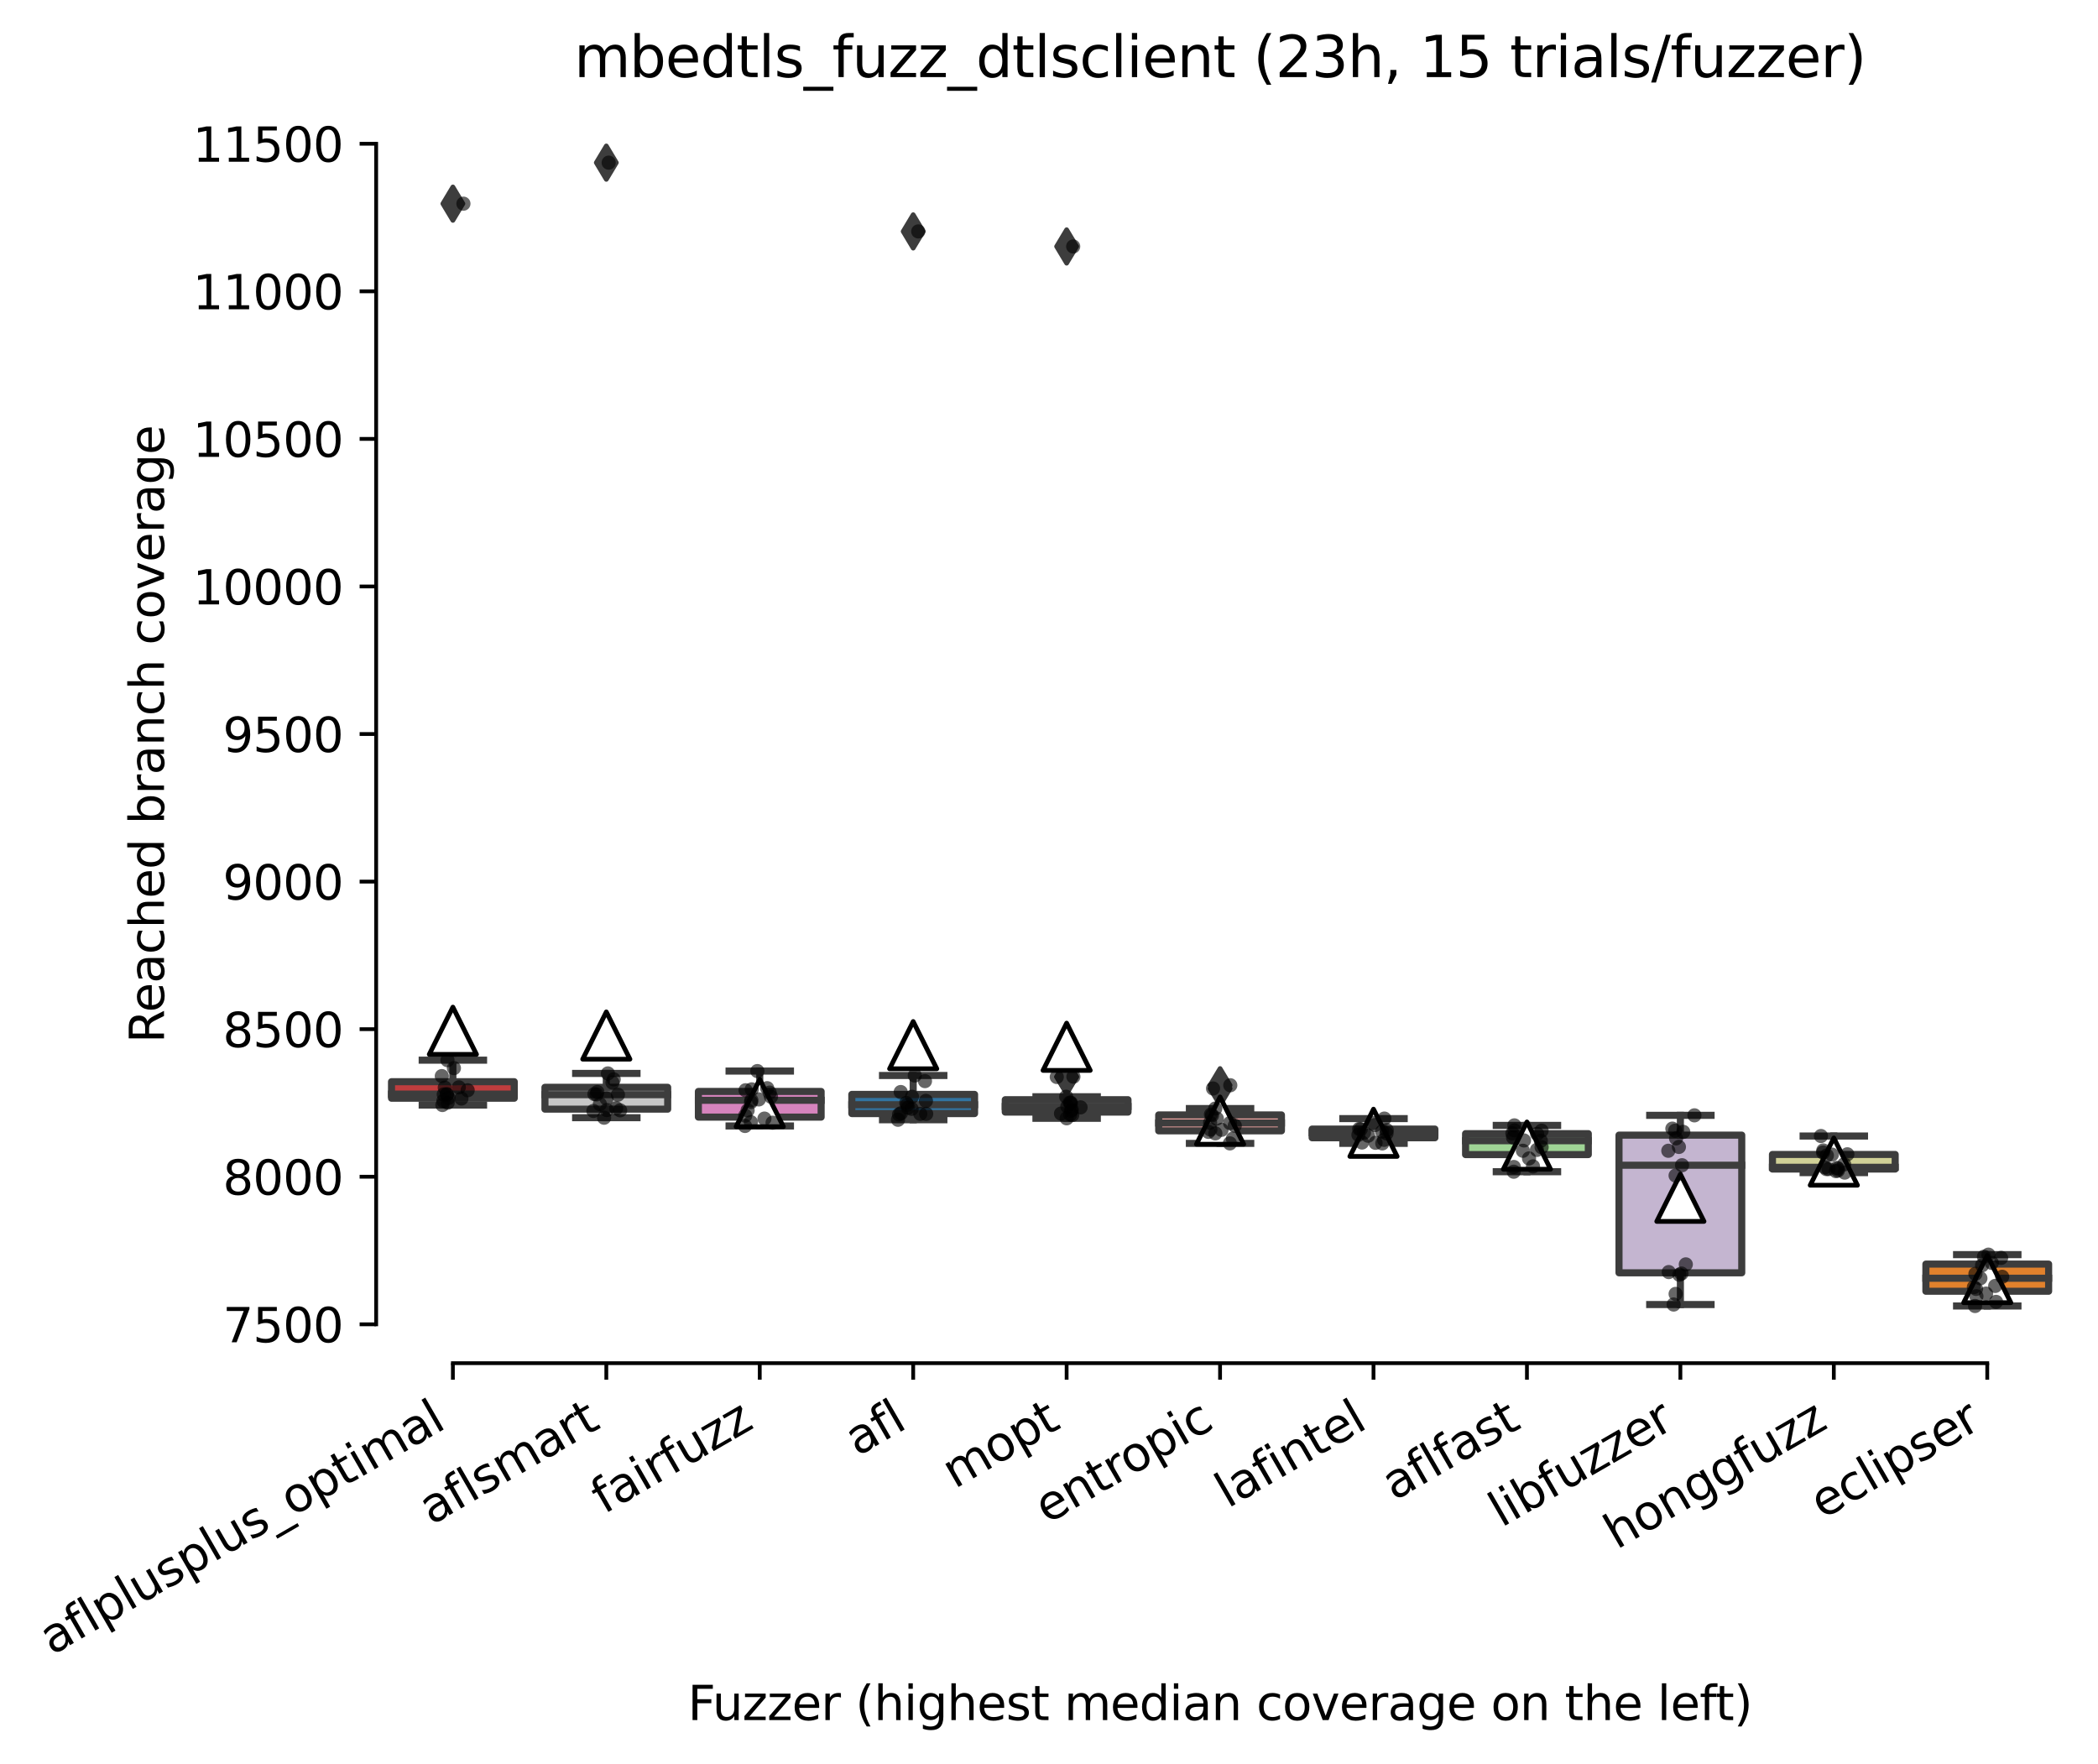 <?xml version="1.0" encoding="utf-8" standalone="no"?>
<!DOCTYPE svg PUBLIC "-//W3C//DTD SVG 1.1//EN"
  "http://www.w3.org/Graphics/SVG/1.1/DTD/svg11.dtd">
<svg xmlns:xlink="http://www.w3.org/1999/xlink" width="443.911pt" height="373.224pt" viewBox="0 0 443.911 373.224" xmlns="http://www.w3.org/2000/svg" version="1.1">
 <defs>
  <style type="text/css">*{stroke-linejoin: round; stroke-linecap: butt}</style>
 </defs>
 <g id="figure_1">
  <g id="patch_1">
   <path d="M 0 373.224 
L 443.911 373.224 
L 443.911 -0 
L 0 -0 
z
" style="fill: #ffffff"/>
  </g>
  <g id="axes_1">
   <g id="patch_2">
    <path d="M 79.591 288.43 
L 436.711 288.43 
L 436.711 22.318 
L 79.591 22.318 
z
" style="fill: #ffffff"/>
   </g>
   <g id="patch_3">
    <path d="M 82.838 232.371 
L 108.81 232.371 
L 108.81 228.874 
L 82.838 228.874 
L 82.838 232.371 
z
" clip-path="url(#p762b40ee9a)" style="fill: #c03d3e; stroke: #3d3d3d; stroke-width: 1.5; stroke-linejoin: miter"/>
   </g>
   <g id="patch_4">
    <path d="M 115.303 234.682 
L 141.276 234.682 
L 141.276 230.061 
L 115.303 230.061 
L 115.303 234.682 
z
" clip-path="url(#p762b40ee9a)" style="fill: #c7c7c7; stroke: #3d3d3d; stroke-width: 1.5; stroke-linejoin: miter"/>
   </g>
   <g id="patch_5">
    <path d="M 147.769 236.368 
L 173.741 236.368 
L 173.741 230.935 
L 147.769 230.935 
L 147.769 236.368 
z
" clip-path="url(#p762b40ee9a)" style="fill: #d684bd; stroke: #3d3d3d; stroke-width: 1.5; stroke-linejoin: miter"/>
   </g>
   <g id="patch_6">
    <path d="M 180.234 235.619 
L 206.207 235.619 
L 206.207 231.56 
L 180.234 231.56 
L 180.234 235.619 
z
" clip-path="url(#p762b40ee9a)" style="fill: #3274a1; stroke: #3d3d3d; stroke-width: 1.5; stroke-linejoin: miter"/>
   </g>
   <g id="patch_7">
    <path d="M 212.7 235.306 
L 238.672 235.306 
L 238.672 232.684 
L 212.7 232.684 
L 212.7 235.306 
z
" clip-path="url(#p762b40ee9a)" style="fill: #7f7f7f; stroke: #3d3d3d; stroke-width: 1.5; stroke-linejoin: miter"/>
   </g>
   <g id="patch_8">
    <path d="M 245.165 239.272 
L 271.137 239.272 
L 271.137 235.9 
L 245.165 235.9 
L 245.165 239.272 
z
" clip-path="url(#p762b40ee9a)" style="fill: #f2a5a3; stroke: #3d3d3d; stroke-width: 1.5; stroke-linejoin: miter"/>
   </g>
   <g id="patch_9">
    <path d="M 277.631 240.739 
L 303.603 240.739 
L 303.603 238.897 
L 277.631 238.897 
L 277.631 240.739 
z
" clip-path="url(#p762b40ee9a)" style="fill: #3a923a; stroke: #3d3d3d; stroke-width: 1.5; stroke-linejoin: miter"/>
   </g>
   <g id="patch_10">
    <path d="M 310.096 244.299 
L 336.068 244.299 
L 336.068 239.865 
L 310.096 239.865 
L 310.096 244.299 
z
" clip-path="url(#p762b40ee9a)" style="fill: #9fd495; stroke: #3d3d3d; stroke-width: 1.5; stroke-linejoin: miter"/>
   </g>
   <g id="patch_11">
    <path d="M 342.561 269.309 
L 368.534 269.309 
L 368.534 240.177 
L 342.561 240.177 
L 342.561 269.309 
z
" clip-path="url(#p762b40ee9a)" style="fill: #c4b5d0; stroke: #3d3d3d; stroke-width: 1.5; stroke-linejoin: miter"/>
   </g>
   <g id="patch_12">
    <path d="M 375.027 247.359 
L 400.999 247.359 
L 400.999 244.268 
L 375.027 244.268 
L 375.027 247.359 
z
" clip-path="url(#p762b40ee9a)" style="fill: #d1d197; stroke: #3d3d3d; stroke-width: 1.5; stroke-linejoin: miter"/>
   </g>
   <g id="patch_13">
    <path d="M 407.492 273.212 
L 433.465 273.212 
L 433.465 267.467 
L 407.492 267.467 
L 407.492 273.212 
z
" clip-path="url(#p762b40ee9a)" style="fill: #e1812c; stroke: #3d3d3d; stroke-width: 1.5; stroke-linejoin: miter"/>
   </g>
   <g id="matplotlib.axis_1">
    <g id="xtick_1">
     <g id="line2d_1">
      <defs>
       <path id="m585e2364d7" d="M 0 0 
L 0 3.5 
" style="stroke: #000000; stroke-width: 0.8"/>
      </defs>
      <g>
       <use xlink:href="#m585e2364d7" x="95.824" y="288.43" style="stroke: #000000; stroke-width: 0.8"/>
      </g>
     </g>
     <g id="text_1">
      <!-- aflplusplus_optimal -->
      <g transform="translate(10.999 350.304)rotate(-30)scale(0.1 -0.1)">
       <defs>
        <path id="DejaVuSans-61" d="M 2194 1759 
Q 1497 1759 1228 1600 
Q 959 1441 959 1056 
Q 959 750 1161 570 
Q 1363 391 1709 391 
Q 2188 391 2477 730 
Q 2766 1069 2766 1631 
L 2766 1759 
L 2194 1759 
z
M 3341 1997 
L 3341 0 
L 2766 0 
L 2766 531 
Q 2569 213 2275 61 
Q 1981 -91 1556 -91 
Q 1019 -91 701 211 
Q 384 513 384 1019 
Q 384 1609 779 1909 
Q 1175 2209 1959 2209 
L 2766 2209 
L 2766 2266 
Q 2766 2663 2505 2880 
Q 2244 3097 1772 3097 
Q 1472 3097 1187 3025 
Q 903 2953 641 2809 
L 641 3341 
Q 956 3463 1253 3523 
Q 1550 3584 1831 3584 
Q 2591 3584 2966 3190 
Q 3341 2797 3341 1997 
z
" transform="scale(0.016)"/>
        <path id="DejaVuSans-66" d="M 2375 4863 
L 2375 4384 
L 1825 4384 
Q 1516 4384 1395 4259 
Q 1275 4134 1275 3809 
L 1275 3500 
L 2222 3500 
L 2222 3053 
L 1275 3053 
L 1275 0 
L 697 0 
L 697 3053 
L 147 3053 
L 147 3500 
L 697 3500 
L 697 3744 
Q 697 4328 969 4595 
Q 1241 4863 1831 4863 
L 2375 4863 
z
" transform="scale(0.016)"/>
        <path id="DejaVuSans-6c" d="M 603 4863 
L 1178 4863 
L 1178 0 
L 603 0 
L 603 4863 
z
" transform="scale(0.016)"/>
        <path id="DejaVuSans-70" d="M 1159 525 
L 1159 -1331 
L 581 -1331 
L 581 3500 
L 1159 3500 
L 1159 2969 
Q 1341 3281 1617 3432 
Q 1894 3584 2278 3584 
Q 2916 3584 3314 3078 
Q 3713 2572 3713 1747 
Q 3713 922 3314 415 
Q 2916 -91 2278 -91 
Q 1894 -91 1617 61 
Q 1341 213 1159 525 
z
M 3116 1747 
Q 3116 2381 2855 2742 
Q 2594 3103 2138 3103 
Q 1681 3103 1420 2742 
Q 1159 2381 1159 1747 
Q 1159 1113 1420 752 
Q 1681 391 2138 391 
Q 2594 391 2855 752 
Q 3116 1113 3116 1747 
z
" transform="scale(0.016)"/>
        <path id="DejaVuSans-75" d="M 544 1381 
L 544 3500 
L 1119 3500 
L 1119 1403 
Q 1119 906 1312 657 
Q 1506 409 1894 409 
Q 2359 409 2629 706 
Q 2900 1003 2900 1516 
L 2900 3500 
L 3475 3500 
L 3475 0 
L 2900 0 
L 2900 538 
Q 2691 219 2414 64 
Q 2138 -91 1772 -91 
Q 1169 -91 856 284 
Q 544 659 544 1381 
z
M 1991 3584 
L 1991 3584 
z
" transform="scale(0.016)"/>
        <path id="DejaVuSans-73" d="M 2834 3397 
L 2834 2853 
Q 2591 2978 2328 3040 
Q 2066 3103 1784 3103 
Q 1356 3103 1142 2972 
Q 928 2841 928 2578 
Q 928 2378 1081 2264 
Q 1234 2150 1697 2047 
L 1894 2003 
Q 2506 1872 2764 1633 
Q 3022 1394 3022 966 
Q 3022 478 2636 193 
Q 2250 -91 1575 -91 
Q 1294 -91 989 -36 
Q 684 19 347 128 
L 347 722 
Q 666 556 975 473 
Q 1284 391 1588 391 
Q 1994 391 2212 530 
Q 2431 669 2431 922 
Q 2431 1156 2273 1281 
Q 2116 1406 1581 1522 
L 1381 1569 
Q 847 1681 609 1914 
Q 372 2147 372 2553 
Q 372 3047 722 3315 
Q 1072 3584 1716 3584 
Q 2034 3584 2315 3537 
Q 2597 3491 2834 3397 
z
" transform="scale(0.016)"/>
        <path id="DejaVuSans-5f" d="M 3263 -1063 
L 3263 -1509 
L -63 -1509 
L -63 -1063 
L 3263 -1063 
z
" transform="scale(0.016)"/>
        <path id="DejaVuSans-6f" d="M 1959 3097 
Q 1497 3097 1228 2736 
Q 959 2375 959 1747 
Q 959 1119 1226 758 
Q 1494 397 1959 397 
Q 2419 397 2687 759 
Q 2956 1122 2956 1747 
Q 2956 2369 2687 2733 
Q 2419 3097 1959 3097 
z
M 1959 3584 
Q 2709 3584 3137 3096 
Q 3566 2609 3566 1747 
Q 3566 888 3137 398 
Q 2709 -91 1959 -91 
Q 1206 -91 779 398 
Q 353 888 353 1747 
Q 353 2609 779 3096 
Q 1206 3584 1959 3584 
z
" transform="scale(0.016)"/>
        <path id="DejaVuSans-74" d="M 1172 4494 
L 1172 3500 
L 2356 3500 
L 2356 3053 
L 1172 3053 
L 1172 1153 
Q 1172 725 1289 603 
Q 1406 481 1766 481 
L 2356 481 
L 2356 0 
L 1766 0 
Q 1100 0 847 248 
Q 594 497 594 1153 
L 594 3053 
L 172 3053 
L 172 3500 
L 594 3500 
L 594 4494 
L 1172 4494 
z
" transform="scale(0.016)"/>
        <path id="DejaVuSans-69" d="M 603 3500 
L 1178 3500 
L 1178 0 
L 603 0 
L 603 3500 
z
M 603 4863 
L 1178 4863 
L 1178 4134 
L 603 4134 
L 603 4863 
z
" transform="scale(0.016)"/>
        <path id="DejaVuSans-6d" d="M 3328 2828 
Q 3544 3216 3844 3400 
Q 4144 3584 4550 3584 
Q 5097 3584 5394 3201 
Q 5691 2819 5691 2113 
L 5691 0 
L 5113 0 
L 5113 2094 
Q 5113 2597 4934 2840 
Q 4756 3084 4391 3084 
Q 3944 3084 3684 2787 
Q 3425 2491 3425 1978 
L 3425 0 
L 2847 0 
L 2847 2094 
Q 2847 2600 2669 2842 
Q 2491 3084 2119 3084 
Q 1678 3084 1418 2786 
Q 1159 2488 1159 1978 
L 1159 0 
L 581 0 
L 581 3500 
L 1159 3500 
L 1159 2956 
Q 1356 3278 1631 3431 
Q 1906 3584 2284 3584 
Q 2666 3584 2933 3390 
Q 3200 3197 3328 2828 
z
" transform="scale(0.016)"/>
       </defs>
       <use xlink:href="#DejaVuSans-61"/>
       <use xlink:href="#DejaVuSans-66" x="61.279"/>
       <use xlink:href="#DejaVuSans-6c" x="96.484"/>
       <use xlink:href="#DejaVuSans-70" x="124.268"/>
       <use xlink:href="#DejaVuSans-6c" x="187.744"/>
       <use xlink:href="#DejaVuSans-75" x="215.527"/>
       <use xlink:href="#DejaVuSans-73" x="278.906"/>
       <use xlink:href="#DejaVuSans-70" x="331.006"/>
       <use xlink:href="#DejaVuSans-6c" x="394.482"/>
       <use xlink:href="#DejaVuSans-75" x="422.266"/>
       <use xlink:href="#DejaVuSans-73" x="485.645"/>
       <use xlink:href="#DejaVuSans-5f" x="537.744"/>
       <use xlink:href="#DejaVuSans-6f" x="587.744"/>
       <use xlink:href="#DejaVuSans-70" x="648.926"/>
       <use xlink:href="#DejaVuSans-74" x="712.402"/>
       <use xlink:href="#DejaVuSans-69" x="751.611"/>
       <use xlink:href="#DejaVuSans-6d" x="779.395"/>
       <use xlink:href="#DejaVuSans-61" x="876.807"/>
       <use xlink:href="#DejaVuSans-6c" x="938.086"/>
      </g>
     </g>
    </g>
    <g id="xtick_2">
     <g id="line2d_2">
      <g>
       <use xlink:href="#m585e2364d7" x="128.289" y="288.43" style="stroke: #000000; stroke-width: 0.8"/>
      </g>
     </g>
     <g id="text_2">
      <!-- aflsmart -->
      <g transform="translate(91.278 322.779)rotate(-30)scale(0.1 -0.1)">
       <defs>
        <path id="DejaVuSans-72" d="M 2631 2963 
Q 2534 3019 2420 3045 
Q 2306 3072 2169 3072 
Q 1681 3072 1420 2755 
Q 1159 2438 1159 1844 
L 1159 0 
L 581 0 
L 581 3500 
L 1159 3500 
L 1159 2956 
Q 1341 3275 1631 3429 
Q 1922 3584 2338 3584 
Q 2397 3584 2469 3576 
Q 2541 3569 2628 3553 
L 2631 2963 
z
" transform="scale(0.016)"/>
       </defs>
       <use xlink:href="#DejaVuSans-61"/>
       <use xlink:href="#DejaVuSans-66" x="61.279"/>
       <use xlink:href="#DejaVuSans-6c" x="96.484"/>
       <use xlink:href="#DejaVuSans-73" x="124.268"/>
       <use xlink:href="#DejaVuSans-6d" x="176.367"/>
       <use xlink:href="#DejaVuSans-61" x="273.779"/>
       <use xlink:href="#DejaVuSans-72" x="335.059"/>
       <use xlink:href="#DejaVuSans-74" x="376.172"/>
      </g>
     </g>
    </g>
    <g id="xtick_3">
     <g id="line2d_3">
      <g>
       <use xlink:href="#m585e2364d7" x="160.755" y="288.43" style="stroke: #000000; stroke-width: 0.8"/>
      </g>
     </g>
     <g id="text_3">
      <!-- fairfuzz -->
      <g transform="translate(127.765 320.457)rotate(-30)scale(0.1 -0.1)">
       <defs>
        <path id="DejaVuSans-7a" d="M 353 3500 
L 3084 3500 
L 3084 2975 
L 922 459 
L 3084 459 
L 3084 0 
L 275 0 
L 275 525 
L 2438 3041 
L 353 3041 
L 353 3500 
z
" transform="scale(0.016)"/>
       </defs>
       <use xlink:href="#DejaVuSans-66"/>
       <use xlink:href="#DejaVuSans-61" x="35.205"/>
       <use xlink:href="#DejaVuSans-69" x="96.484"/>
       <use xlink:href="#DejaVuSans-72" x="124.268"/>
       <use xlink:href="#DejaVuSans-66" x="165.381"/>
       <use xlink:href="#DejaVuSans-75" x="200.586"/>
       <use xlink:href="#DejaVuSans-7a" x="263.965"/>
       <use xlink:href="#DejaVuSans-7a" x="316.455"/>
      </g>
     </g>
    </g>
    <g id="xtick_4">
     <g id="line2d_4">
      <g>
       <use xlink:href="#m585e2364d7" x="193.22" y="288.43" style="stroke: #000000; stroke-width: 0.8"/>
      </g>
     </g>
     <g id="text_4">
      <!-- afl -->
      <g transform="translate(181.419 308.224)rotate(-30)scale(0.1 -0.1)">
       <use xlink:href="#DejaVuSans-61"/>
       <use xlink:href="#DejaVuSans-66" x="61.279"/>
       <use xlink:href="#DejaVuSans-6c" x="96.484"/>
      </g>
     </g>
    </g>
    <g id="xtick_5">
     <g id="line2d_5">
      <g>
       <use xlink:href="#m585e2364d7" x="225.686" y="288.43" style="stroke: #000000; stroke-width: 0.8"/>
      </g>
     </g>
     <g id="text_5">
      <!-- mopt -->
      <g transform="translate(202.018 315.075)rotate(-30)scale(0.1 -0.1)">
       <use xlink:href="#DejaVuSans-6d"/>
       <use xlink:href="#DejaVuSans-6f" x="97.412"/>
       <use xlink:href="#DejaVuSans-70" x="158.594"/>
       <use xlink:href="#DejaVuSans-74" x="222.07"/>
      </g>
     </g>
    </g>
    <g id="xtick_6">
     <g id="line2d_6">
      <g>
       <use xlink:href="#m585e2364d7" x="258.151" y="288.43" style="stroke: #000000; stroke-width: 0.8"/>
      </g>
     </g>
     <g id="text_6">
      <!-- entropic -->
      <g transform="translate(221.569 322.531)rotate(-30)scale(0.1 -0.1)">
       <defs>
        <path id="DejaVuSans-65" d="M 3597 1894 
L 3597 1613 
L 953 1613 
Q 991 1019 1311 708 
Q 1631 397 2203 397 
Q 2534 397 2845 478 
Q 3156 559 3463 722 
L 3463 178 
Q 3153 47 2828 -22 
Q 2503 -91 2169 -91 
Q 1331 -91 842 396 
Q 353 884 353 1716 
Q 353 2575 817 3079 
Q 1281 3584 2069 3584 
Q 2775 3584 3186 3129 
Q 3597 2675 3597 1894 
z
M 3022 2063 
Q 3016 2534 2758 2815 
Q 2500 3097 2075 3097 
Q 1594 3097 1305 2825 
Q 1016 2553 972 2059 
L 3022 2063 
z
" transform="scale(0.016)"/>
        <path id="DejaVuSans-6e" d="M 3513 2113 
L 3513 0 
L 2938 0 
L 2938 2094 
Q 2938 2591 2744 2837 
Q 2550 3084 2163 3084 
Q 1697 3084 1428 2787 
Q 1159 2491 1159 1978 
L 1159 0 
L 581 0 
L 581 3500 
L 1159 3500 
L 1159 2956 
Q 1366 3272 1645 3428 
Q 1925 3584 2291 3584 
Q 2894 3584 3203 3211 
Q 3513 2838 3513 2113 
z
" transform="scale(0.016)"/>
        <path id="DejaVuSans-63" d="M 3122 3366 
L 3122 2828 
Q 2878 2963 2633 3030 
Q 2388 3097 2138 3097 
Q 1578 3097 1268 2742 
Q 959 2388 959 1747 
Q 959 1106 1268 751 
Q 1578 397 2138 397 
Q 2388 397 2633 464 
Q 2878 531 3122 666 
L 3122 134 
Q 2881 22 2623 -34 
Q 2366 -91 2075 -91 
Q 1284 -91 818 406 
Q 353 903 353 1747 
Q 353 2603 823 3093 
Q 1294 3584 2113 3584 
Q 2378 3584 2631 3529 
Q 2884 3475 3122 3366 
z
" transform="scale(0.016)"/>
       </defs>
       <use xlink:href="#DejaVuSans-65"/>
       <use xlink:href="#DejaVuSans-6e" x="61.523"/>
       <use xlink:href="#DejaVuSans-74" x="124.902"/>
       <use xlink:href="#DejaVuSans-72" x="164.111"/>
       <use xlink:href="#DejaVuSans-6f" x="202.975"/>
       <use xlink:href="#DejaVuSans-70" x="264.156"/>
       <use xlink:href="#DejaVuSans-69" x="327.633"/>
       <use xlink:href="#DejaVuSans-63" x="355.416"/>
      </g>
     </g>
    </g>
    <g id="xtick_7">
     <g id="line2d_7">
      <g>
       <use xlink:href="#m585e2364d7" x="290.617" y="288.43" style="stroke: #000000; stroke-width: 0.8"/>
      </g>
     </g>
     <g id="text_7">
      <!-- lafintel -->
      <g transform="translate(259.791 319.207)rotate(-30)scale(0.1 -0.1)">
       <use xlink:href="#DejaVuSans-6c"/>
       <use xlink:href="#DejaVuSans-61" x="27.783"/>
       <use xlink:href="#DejaVuSans-66" x="89.062"/>
       <use xlink:href="#DejaVuSans-69" x="124.268"/>
       <use xlink:href="#DejaVuSans-6e" x="152.051"/>
       <use xlink:href="#DejaVuSans-74" x="215.43"/>
       <use xlink:href="#DejaVuSans-65" x="254.639"/>
       <use xlink:href="#DejaVuSans-6c" x="316.162"/>
      </g>
     </g>
    </g>
    <g id="xtick_8">
     <g id="line2d_8">
      <g>
       <use xlink:href="#m585e2364d7" x="323.082" y="288.43" style="stroke: #000000; stroke-width: 0.8"/>
      </g>
     </g>
     <g id="text_8">
      <!-- aflfast -->
      <g transform="translate(295.018 317.613)rotate(-30)scale(0.1 -0.1)">
       <use xlink:href="#DejaVuSans-61"/>
       <use xlink:href="#DejaVuSans-66" x="61.279"/>
       <use xlink:href="#DejaVuSans-6c" x="96.484"/>
       <use xlink:href="#DejaVuSans-66" x="124.268"/>
       <use xlink:href="#DejaVuSans-61" x="159.473"/>
       <use xlink:href="#DejaVuSans-73" x="220.752"/>
       <use xlink:href="#DejaVuSans-74" x="272.852"/>
      </g>
     </g>
    </g>
    <g id="xtick_9">
     <g id="line2d_9">
      <g>
       <use xlink:href="#m585e2364d7" x="355.548" y="288.43" style="stroke: #000000; stroke-width: 0.8"/>
      </g>
     </g>
     <g id="text_9">
      <!-- libfuzzer -->
      <g transform="translate(317.681 323.272)rotate(-30)scale(0.1 -0.1)">
       <defs>
        <path id="DejaVuSans-62" d="M 3116 1747 
Q 3116 2381 2855 2742 
Q 2594 3103 2138 3103 
Q 1681 3103 1420 2742 
Q 1159 2381 1159 1747 
Q 1159 1113 1420 752 
Q 1681 391 2138 391 
Q 2594 391 2855 752 
Q 3116 1113 3116 1747 
z
M 1159 2969 
Q 1341 3281 1617 3432 
Q 1894 3584 2278 3584 
Q 2916 3584 3314 3078 
Q 3713 2572 3713 1747 
Q 3713 922 3314 415 
Q 2916 -91 2278 -91 
Q 1894 -91 1617 61 
Q 1341 213 1159 525 
L 1159 0 
L 581 0 
L 581 4863 
L 1159 4863 
L 1159 2969 
z
" transform="scale(0.016)"/>
       </defs>
       <use xlink:href="#DejaVuSans-6c"/>
       <use xlink:href="#DejaVuSans-69" x="27.783"/>
       <use xlink:href="#DejaVuSans-62" x="55.566"/>
       <use xlink:href="#DejaVuSans-66" x="119.043"/>
       <use xlink:href="#DejaVuSans-75" x="154.248"/>
       <use xlink:href="#DejaVuSans-7a" x="217.627"/>
       <use xlink:href="#DejaVuSans-7a" x="270.117"/>
       <use xlink:href="#DejaVuSans-65" x="322.607"/>
       <use xlink:href="#DejaVuSans-72" x="384.131"/>
      </g>
     </g>
    </g>
    <g id="xtick_10">
     <g id="line2d_10">
      <g>
       <use xlink:href="#m585e2364d7" x="388.013" y="288.43" style="stroke: #000000; stroke-width: 0.8"/>
      </g>
     </g>
     <g id="text_10">
      <!-- honggfuzz -->
      <g transform="translate(342.074 327.933)rotate(-30)scale(0.1 -0.1)">
       <defs>
        <path id="DejaVuSans-68" d="M 3513 2113 
L 3513 0 
L 2938 0 
L 2938 2094 
Q 2938 2591 2744 2837 
Q 2550 3084 2163 3084 
Q 1697 3084 1428 2787 
Q 1159 2491 1159 1978 
L 1159 0 
L 581 0 
L 581 4863 
L 1159 4863 
L 1159 2956 
Q 1366 3272 1645 3428 
Q 1925 3584 2291 3584 
Q 2894 3584 3203 3211 
Q 3513 2838 3513 2113 
z
" transform="scale(0.016)"/>
        <path id="DejaVuSans-67" d="M 2906 1791 
Q 2906 2416 2648 2759 
Q 2391 3103 1925 3103 
Q 1463 3103 1205 2759 
Q 947 2416 947 1791 
Q 947 1169 1205 825 
Q 1463 481 1925 481 
Q 2391 481 2648 825 
Q 2906 1169 2906 1791 
z
M 3481 434 
Q 3481 -459 3084 -895 
Q 2688 -1331 1869 -1331 
Q 1566 -1331 1297 -1286 
Q 1028 -1241 775 -1147 
L 775 -588 
Q 1028 -725 1275 -790 
Q 1522 -856 1778 -856 
Q 2344 -856 2625 -561 
Q 2906 -266 2906 331 
L 2906 616 
Q 2728 306 2450 153 
Q 2172 0 1784 0 
Q 1141 0 747 490 
Q 353 981 353 1791 
Q 353 2603 747 3093 
Q 1141 3584 1784 3584 
Q 2172 3584 2450 3431 
Q 2728 3278 2906 2969 
L 2906 3500 
L 3481 3500 
L 3481 434 
z
" transform="scale(0.016)"/>
       </defs>
       <use xlink:href="#DejaVuSans-68"/>
       <use xlink:href="#DejaVuSans-6f" x="63.379"/>
       <use xlink:href="#DejaVuSans-6e" x="124.561"/>
       <use xlink:href="#DejaVuSans-67" x="187.939"/>
       <use xlink:href="#DejaVuSans-67" x="251.416"/>
       <use xlink:href="#DejaVuSans-66" x="314.893"/>
       <use xlink:href="#DejaVuSans-75" x="350.098"/>
       <use xlink:href="#DejaVuSans-7a" x="413.477"/>
       <use xlink:href="#DejaVuSans-7a" x="465.967"/>
      </g>
     </g>
    </g>
    <g id="xtick_11">
     <g id="line2d_11">
      <g>
       <use xlink:href="#m585e2364d7" x="420.479" y="288.43" style="stroke: #000000; stroke-width: 0.8"/>
      </g>
     </g>
     <g id="text_11">
      <!-- eclipser -->
      <g transform="translate(385.638 321.525)rotate(-30)scale(0.1 -0.1)">
       <use xlink:href="#DejaVuSans-65"/>
       <use xlink:href="#DejaVuSans-63" x="61.523"/>
       <use xlink:href="#DejaVuSans-6c" x="116.504"/>
       <use xlink:href="#DejaVuSans-69" x="144.287"/>
       <use xlink:href="#DejaVuSans-70" x="172.07"/>
       <use xlink:href="#DejaVuSans-73" x="235.547"/>
       <use xlink:href="#DejaVuSans-65" x="287.646"/>
       <use xlink:href="#DejaVuSans-72" x="349.17"/>
      </g>
     </g>
    </g>
    <g id="text_12">
     <!-- Fuzzer (highest median coverage on the left) -->
     <g transform="translate(145.533 363.944)scale(0.1 -0.1)">
      <defs>
       <path id="DejaVuSans-46" d="M 628 4666 
L 3309 4666 
L 3309 4134 
L 1259 4134 
L 1259 2759 
L 3109 2759 
L 3109 2228 
L 1259 2228 
L 1259 0 
L 628 0 
L 628 4666 
z
" transform="scale(0.016)"/>
       <path id="DejaVuSans-20" transform="scale(0.016)"/>
       <path id="DejaVuSans-28" d="M 1984 4856 
Q 1566 4138 1362 3434 
Q 1159 2731 1159 2009 
Q 1159 1288 1364 580 
Q 1569 -128 1984 -844 
L 1484 -844 
Q 1016 -109 783 600 
Q 550 1309 550 2009 
Q 550 2706 781 3412 
Q 1013 4119 1484 4856 
L 1984 4856 
z
" transform="scale(0.016)"/>
       <path id="DejaVuSans-64" d="M 2906 2969 
L 2906 4863 
L 3481 4863 
L 3481 0 
L 2906 0 
L 2906 525 
Q 2725 213 2448 61 
Q 2172 -91 1784 -91 
Q 1150 -91 751 415 
Q 353 922 353 1747 
Q 353 2572 751 3078 
Q 1150 3584 1784 3584 
Q 2172 3584 2448 3432 
Q 2725 3281 2906 2969 
z
M 947 1747 
Q 947 1113 1208 752 
Q 1469 391 1925 391 
Q 2381 391 2643 752 
Q 2906 1113 2906 1747 
Q 2906 2381 2643 2742 
Q 2381 3103 1925 3103 
Q 1469 3103 1208 2742 
Q 947 2381 947 1747 
z
" transform="scale(0.016)"/>
       <path id="DejaVuSans-76" d="M 191 3500 
L 800 3500 
L 1894 563 
L 2988 3500 
L 3597 3500 
L 2284 0 
L 1503 0 
L 191 3500 
z
" transform="scale(0.016)"/>
       <path id="DejaVuSans-29" d="M 513 4856 
L 1013 4856 
Q 1481 4119 1714 3412 
Q 1947 2706 1947 2009 
Q 1947 1309 1714 600 
Q 1481 -109 1013 -844 
L 513 -844 
Q 928 -128 1133 580 
Q 1338 1288 1338 2009 
Q 1338 2731 1133 3434 
Q 928 4138 513 4856 
z
" transform="scale(0.016)"/>
      </defs>
      <use xlink:href="#DejaVuSans-46"/>
      <use xlink:href="#DejaVuSans-75" x="52.02"/>
      <use xlink:href="#DejaVuSans-7a" x="115.398"/>
      <use xlink:href="#DejaVuSans-7a" x="167.889"/>
      <use xlink:href="#DejaVuSans-65" x="220.379"/>
      <use xlink:href="#DejaVuSans-72" x="281.902"/>
      <use xlink:href="#DejaVuSans-20" x="323.016"/>
      <use xlink:href="#DejaVuSans-28" x="354.803"/>
      <use xlink:href="#DejaVuSans-68" x="393.816"/>
      <use xlink:href="#DejaVuSans-69" x="457.195"/>
      <use xlink:href="#DejaVuSans-67" x="484.979"/>
      <use xlink:href="#DejaVuSans-68" x="548.455"/>
      <use xlink:href="#DejaVuSans-65" x="611.834"/>
      <use xlink:href="#DejaVuSans-73" x="673.357"/>
      <use xlink:href="#DejaVuSans-74" x="725.457"/>
      <use xlink:href="#DejaVuSans-20" x="764.666"/>
      <use xlink:href="#DejaVuSans-6d" x="796.453"/>
      <use xlink:href="#DejaVuSans-65" x="893.865"/>
      <use xlink:href="#DejaVuSans-64" x="955.389"/>
      <use xlink:href="#DejaVuSans-69" x="1018.865"/>
      <use xlink:href="#DejaVuSans-61" x="1046.648"/>
      <use xlink:href="#DejaVuSans-6e" x="1107.928"/>
      <use xlink:href="#DejaVuSans-20" x="1171.307"/>
      <use xlink:href="#DejaVuSans-63" x="1203.094"/>
      <use xlink:href="#DejaVuSans-6f" x="1258.074"/>
      <use xlink:href="#DejaVuSans-76" x="1319.256"/>
      <use xlink:href="#DejaVuSans-65" x="1378.436"/>
      <use xlink:href="#DejaVuSans-72" x="1439.959"/>
      <use xlink:href="#DejaVuSans-61" x="1481.072"/>
      <use xlink:href="#DejaVuSans-67" x="1542.352"/>
      <use xlink:href="#DejaVuSans-65" x="1605.828"/>
      <use xlink:href="#DejaVuSans-20" x="1667.352"/>
      <use xlink:href="#DejaVuSans-6f" x="1699.139"/>
      <use xlink:href="#DejaVuSans-6e" x="1760.32"/>
      <use xlink:href="#DejaVuSans-20" x="1823.699"/>
      <use xlink:href="#DejaVuSans-74" x="1855.486"/>
      <use xlink:href="#DejaVuSans-68" x="1894.695"/>
      <use xlink:href="#DejaVuSans-65" x="1958.074"/>
      <use xlink:href="#DejaVuSans-20" x="2019.598"/>
      <use xlink:href="#DejaVuSans-6c" x="2051.385"/>
      <use xlink:href="#DejaVuSans-65" x="2079.168"/>
      <use xlink:href="#DejaVuSans-66" x="2140.691"/>
      <use xlink:href="#DejaVuSans-74" x="2174.146"/>
      <use xlink:href="#DejaVuSans-29" x="2213.355"/>
     </g>
    </g>
   </g>
   <g id="matplotlib.axis_2">
    <g id="ytick_1">
     <g id="line2d_12">
      <defs>
       <path id="mb818173dc6" d="M 0 0 
L -3.5 0 
" style="stroke: #000000; stroke-width: 0.8"/>
      </defs>
      <g>
       <use xlink:href="#mb818173dc6" x="79.591" y="280.206" style="stroke: #000000; stroke-width: 0.8"/>
      </g>
     </g>
     <g id="text_13">
      <!-- 7500 -->
      <g transform="translate(47.141 284.005)scale(0.1 -0.1)">
       <defs>
        <path id="DejaVuSans-37" d="M 525 4666 
L 3525 4666 
L 3525 4397 
L 1831 0 
L 1172 0 
L 2766 4134 
L 525 4134 
L 525 4666 
z
" transform="scale(0.016)"/>
        <path id="DejaVuSans-35" d="M 691 4666 
L 3169 4666 
L 3169 4134 
L 1269 4134 
L 1269 2991 
Q 1406 3038 1543 3061 
Q 1681 3084 1819 3084 
Q 2600 3084 3056 2656 
Q 3513 2228 3513 1497 
Q 3513 744 3044 326 
Q 2575 -91 1722 -91 
Q 1428 -91 1123 -41 
Q 819 9 494 109 
L 494 744 
Q 775 591 1075 516 
Q 1375 441 1709 441 
Q 2250 441 2565 725 
Q 2881 1009 2881 1497 
Q 2881 1984 2565 2268 
Q 2250 2553 1709 2553 
Q 1456 2553 1204 2497 
Q 953 2441 691 2322 
L 691 4666 
z
" transform="scale(0.016)"/>
        <path id="DejaVuSans-30" d="M 2034 4250 
Q 1547 4250 1301 3770 
Q 1056 3291 1056 2328 
Q 1056 1369 1301 889 
Q 1547 409 2034 409 
Q 2525 409 2770 889 
Q 3016 1369 3016 2328 
Q 3016 3291 2770 3770 
Q 2525 4250 2034 4250 
z
M 2034 4750 
Q 2819 4750 3233 4129 
Q 3647 3509 3647 2328 
Q 3647 1150 3233 529 
Q 2819 -91 2034 -91 
Q 1250 -91 836 529 
Q 422 1150 422 2328 
Q 422 3509 836 4129 
Q 1250 4750 2034 4750 
z
" transform="scale(0.016)"/>
       </defs>
       <use xlink:href="#DejaVuSans-37"/>
       <use xlink:href="#DejaVuSans-35" x="63.623"/>
       <use xlink:href="#DejaVuSans-30" x="127.246"/>
       <use xlink:href="#DejaVuSans-30" x="190.869"/>
      </g>
     </g>
    </g>
    <g id="ytick_2">
     <g id="line2d_13">
      <g>
       <use xlink:href="#mb818173dc6" x="79.591" y="248.982" style="stroke: #000000; stroke-width: 0.8"/>
      </g>
     </g>
     <g id="text_14">
      <!-- 8000 -->
      <g transform="translate(47.141 252.782)scale(0.1 -0.1)">
       <defs>
        <path id="DejaVuSans-38" d="M 2034 2216 
Q 1584 2216 1326 1975 
Q 1069 1734 1069 1313 
Q 1069 891 1326 650 
Q 1584 409 2034 409 
Q 2484 409 2743 651 
Q 3003 894 3003 1313 
Q 3003 1734 2745 1975 
Q 2488 2216 2034 2216 
z
M 1403 2484 
Q 997 2584 770 2862 
Q 544 3141 544 3541 
Q 544 4100 942 4425 
Q 1341 4750 2034 4750 
Q 2731 4750 3128 4425 
Q 3525 4100 3525 3541 
Q 3525 3141 3298 2862 
Q 3072 2584 2669 2484 
Q 3125 2378 3379 2068 
Q 3634 1759 3634 1313 
Q 3634 634 3220 271 
Q 2806 -91 2034 -91 
Q 1263 -91 848 271 
Q 434 634 434 1313 
Q 434 1759 690 2068 
Q 947 2378 1403 2484 
z
M 1172 3481 
Q 1172 3119 1398 2916 
Q 1625 2713 2034 2713 
Q 2441 2713 2670 2916 
Q 2900 3119 2900 3481 
Q 2900 3844 2670 4047 
Q 2441 4250 2034 4250 
Q 1625 4250 1398 4047 
Q 1172 3844 1172 3481 
z
" transform="scale(0.016)"/>
       </defs>
       <use xlink:href="#DejaVuSans-38"/>
       <use xlink:href="#DejaVuSans-30" x="63.623"/>
       <use xlink:href="#DejaVuSans-30" x="127.246"/>
       <use xlink:href="#DejaVuSans-30" x="190.869"/>
      </g>
     </g>
    </g>
    <g id="ytick_3">
     <g id="line2d_14">
      <g>
       <use xlink:href="#mb818173dc6" x="79.591" y="217.759" style="stroke: #000000; stroke-width: 0.8"/>
      </g>
     </g>
     <g id="text_15">
      <!-- 8500 -->
      <g transform="translate(47.141 221.558)scale(0.1 -0.1)">
       <use xlink:href="#DejaVuSans-38"/>
       <use xlink:href="#DejaVuSans-35" x="63.623"/>
       <use xlink:href="#DejaVuSans-30" x="127.246"/>
       <use xlink:href="#DejaVuSans-30" x="190.869"/>
      </g>
     </g>
    </g>
    <g id="ytick_4">
     <g id="line2d_15">
      <g>
       <use xlink:href="#mb818173dc6" x="79.591" y="186.535" style="stroke: #000000; stroke-width: 0.8"/>
      </g>
     </g>
     <g id="text_16">
      <!-- 9000 -->
      <g transform="translate(47.141 190.334)scale(0.1 -0.1)">
       <defs>
        <path id="DejaVuSans-39" d="M 703 97 
L 703 672 
Q 941 559 1184 500 
Q 1428 441 1663 441 
Q 2288 441 2617 861 
Q 2947 1281 2994 2138 
Q 2813 1869 2534 1725 
Q 2256 1581 1919 1581 
Q 1219 1581 811 2004 
Q 403 2428 403 3163 
Q 403 3881 828 4315 
Q 1253 4750 1959 4750 
Q 2769 4750 3195 4129 
Q 3622 3509 3622 2328 
Q 3622 1225 3098 567 
Q 2575 -91 1691 -91 
Q 1453 -91 1209 -44 
Q 966 3 703 97 
z
M 1959 2075 
Q 2384 2075 2632 2365 
Q 2881 2656 2881 3163 
Q 2881 3666 2632 3958 
Q 2384 4250 1959 4250 
Q 1534 4250 1286 3958 
Q 1038 3666 1038 3163 
Q 1038 2656 1286 2365 
Q 1534 2075 1959 2075 
z
" transform="scale(0.016)"/>
       </defs>
       <use xlink:href="#DejaVuSans-39"/>
       <use xlink:href="#DejaVuSans-30" x="63.623"/>
       <use xlink:href="#DejaVuSans-30" x="127.246"/>
       <use xlink:href="#DejaVuSans-30" x="190.869"/>
      </g>
     </g>
    </g>
    <g id="ytick_5">
     <g id="line2d_16">
      <g>
       <use xlink:href="#mb818173dc6" x="79.591" y="155.312" style="stroke: #000000; stroke-width: 0.8"/>
      </g>
     </g>
     <g id="text_17">
      <!-- 9500 -->
      <g transform="translate(47.141 159.111)scale(0.1 -0.1)">
       <use xlink:href="#DejaVuSans-39"/>
       <use xlink:href="#DejaVuSans-35" x="63.623"/>
       <use xlink:href="#DejaVuSans-30" x="127.246"/>
       <use xlink:href="#DejaVuSans-30" x="190.869"/>
      </g>
     </g>
    </g>
    <g id="ytick_6">
     <g id="line2d_17">
      <g>
       <use xlink:href="#mb818173dc6" x="79.591" y="124.088" style="stroke: #000000; stroke-width: 0.8"/>
      </g>
     </g>
     <g id="text_18">
      <!-- 10000 -->
      <g transform="translate(40.779 127.887)scale(0.1 -0.1)">
       <defs>
        <path id="DejaVuSans-31" d="M 794 531 
L 1825 531 
L 1825 4091 
L 703 3866 
L 703 4441 
L 1819 4666 
L 2450 4666 
L 2450 531 
L 3481 531 
L 3481 0 
L 794 0 
L 794 531 
z
" transform="scale(0.016)"/>
       </defs>
       <use xlink:href="#DejaVuSans-31"/>
       <use xlink:href="#DejaVuSans-30" x="63.623"/>
       <use xlink:href="#DejaVuSans-30" x="127.246"/>
       <use xlink:href="#DejaVuSans-30" x="190.869"/>
       <use xlink:href="#DejaVuSans-30" x="254.492"/>
      </g>
     </g>
    </g>
    <g id="ytick_7">
     <g id="line2d_18">
      <g>
       <use xlink:href="#mb818173dc6" x="79.591" y="92.865" style="stroke: #000000; stroke-width: 0.8"/>
      </g>
     </g>
     <g id="text_19">
      <!-- 10500 -->
      <g transform="translate(40.779 96.664)scale(0.1 -0.1)">
       <use xlink:href="#DejaVuSans-31"/>
       <use xlink:href="#DejaVuSans-30" x="63.623"/>
       <use xlink:href="#DejaVuSans-35" x="127.246"/>
       <use xlink:href="#DejaVuSans-30" x="190.869"/>
       <use xlink:href="#DejaVuSans-30" x="254.492"/>
      </g>
     </g>
    </g>
    <g id="ytick_8">
     <g id="line2d_19">
      <g>
       <use xlink:href="#mb818173dc6" x="79.591" y="61.641" style="stroke: #000000; stroke-width: 0.8"/>
      </g>
     </g>
     <g id="text_20">
      <!-- 11000 -->
      <g transform="translate(40.779 65.44)scale(0.1 -0.1)">
       <use xlink:href="#DejaVuSans-31"/>
       <use xlink:href="#DejaVuSans-31" x="63.623"/>
       <use xlink:href="#DejaVuSans-30" x="127.246"/>
       <use xlink:href="#DejaVuSans-30" x="190.869"/>
       <use xlink:href="#DejaVuSans-30" x="254.492"/>
      </g>
     </g>
    </g>
    <g id="ytick_9">
     <g id="line2d_20">
      <g>
       <use xlink:href="#mb818173dc6" x="79.591" y="30.418" style="stroke: #000000; stroke-width: 0.8"/>
      </g>
     </g>
     <g id="text_21">
      <!-- 11500 -->
      <g transform="translate(40.779 34.217)scale(0.1 -0.1)">
       <use xlink:href="#DejaVuSans-31"/>
       <use xlink:href="#DejaVuSans-31" x="63.623"/>
       <use xlink:href="#DejaVuSans-35" x="127.246"/>
       <use xlink:href="#DejaVuSans-30" x="190.869"/>
       <use xlink:href="#DejaVuSans-30" x="254.492"/>
      </g>
     </g>
    </g>
    <g id="text_22">
     <!-- Reached branch coverage -->
     <g transform="translate(34.699 220.706)rotate(-90)scale(0.1 -0.1)">
      <defs>
       <path id="DejaVuSans-52" d="M 2841 2188 
Q 3044 2119 3236 1894 
Q 3428 1669 3622 1275 
L 4263 0 
L 3584 0 
L 2988 1197 
Q 2756 1666 2539 1819 
Q 2322 1972 1947 1972 
L 1259 1972 
L 1259 0 
L 628 0 
L 628 4666 
L 2053 4666 
Q 2853 4666 3247 4331 
Q 3641 3997 3641 3322 
Q 3641 2881 3436 2590 
Q 3231 2300 2841 2188 
z
M 1259 4147 
L 1259 2491 
L 2053 2491 
Q 2509 2491 2742 2702 
Q 2975 2913 2975 3322 
Q 2975 3731 2742 3939 
Q 2509 4147 2053 4147 
L 1259 4147 
z
" transform="scale(0.016)"/>
      </defs>
      <use xlink:href="#DejaVuSans-52"/>
      <use xlink:href="#DejaVuSans-65" x="64.982"/>
      <use xlink:href="#DejaVuSans-61" x="126.506"/>
      <use xlink:href="#DejaVuSans-63" x="187.785"/>
      <use xlink:href="#DejaVuSans-68" x="242.766"/>
      <use xlink:href="#DejaVuSans-65" x="306.145"/>
      <use xlink:href="#DejaVuSans-64" x="367.668"/>
      <use xlink:href="#DejaVuSans-20" x="431.145"/>
      <use xlink:href="#DejaVuSans-62" x="462.932"/>
      <use xlink:href="#DejaVuSans-72" x="526.408"/>
      <use xlink:href="#DejaVuSans-61" x="567.521"/>
      <use xlink:href="#DejaVuSans-6e" x="628.801"/>
      <use xlink:href="#DejaVuSans-63" x="692.18"/>
      <use xlink:href="#DejaVuSans-68" x="747.16"/>
      <use xlink:href="#DejaVuSans-20" x="810.539"/>
      <use xlink:href="#DejaVuSans-63" x="842.326"/>
      <use xlink:href="#DejaVuSans-6f" x="897.307"/>
      <use xlink:href="#DejaVuSans-76" x="958.488"/>
      <use xlink:href="#DejaVuSans-65" x="1017.668"/>
      <use xlink:href="#DejaVuSans-72" x="1079.191"/>
      <use xlink:href="#DejaVuSans-61" x="1120.305"/>
      <use xlink:href="#DejaVuSans-67" x="1181.584"/>
      <use xlink:href="#DejaVuSans-65" x="1245.061"/>
     </g>
    </g>
   </g>
   <g id="line2d_21">
    <path d="M 95.824 232.371 
L 95.824 233.808 
" clip-path="url(#p762b40ee9a)" style="fill: none; stroke: #3d3d3d; stroke-width: 1.5; stroke-linecap: square"/>
   </g>
   <g id="line2d_22">
    <path d="M 95.824 228.874 
L 95.824 224.316 
" clip-path="url(#p762b40ee9a)" style="fill: none; stroke: #3d3d3d; stroke-width: 1.5; stroke-linecap: square"/>
   </g>
   <g id="line2d_23">
    <path d="M 89.331 233.808 
L 102.317 233.808 
" clip-path="url(#p762b40ee9a)" style="fill: none; stroke: #3d3d3d; stroke-width: 1.5; stroke-linecap: square"/>
   </g>
   <g id="line2d_24">
    <path d="M 89.331 224.316 
L 102.317 224.316 
" clip-path="url(#p762b40ee9a)" style="fill: none; stroke: #3d3d3d; stroke-width: 1.5; stroke-linecap: square"/>
   </g>
   <g id="line2d_25">
    <defs>
     <path id="m34c59254f5" d="M -0 3.536 
L 2.121 0 
L -0 -3.536 
L -2.121 -0 
z
" style="stroke: #3d3d3d; stroke-linejoin: miter"/>
    </defs>
    <g clip-path="url(#p762b40ee9a)">
     <use xlink:href="#m34c59254f5" x="95.824" y="43.094" style="fill: #3d3d3d; stroke: #3d3d3d; stroke-linejoin: miter"/>
    </g>
   </g>
   <g id="line2d_26">
    <path d="M 128.289 234.682 
L 128.289 236.493 
" clip-path="url(#p762b40ee9a)" style="fill: none; stroke: #3d3d3d; stroke-width: 1.5; stroke-linecap: square"/>
   </g>
   <g id="line2d_27">
    <path d="M 128.289 230.061 
L 128.289 227.126 
" clip-path="url(#p762b40ee9a)" style="fill: none; stroke: #3d3d3d; stroke-width: 1.5; stroke-linecap: square"/>
   </g>
   <g id="line2d_28">
    <path d="M 121.796 236.493 
L 134.783 236.493 
" clip-path="url(#p762b40ee9a)" style="fill: none; stroke: #3d3d3d; stroke-width: 1.5; stroke-linecap: square"/>
   </g>
   <g id="line2d_29">
    <path d="M 121.796 227.126 
L 134.783 227.126 
" clip-path="url(#p762b40ee9a)" style="fill: none; stroke: #3d3d3d; stroke-width: 1.5; stroke-linecap: square"/>
   </g>
   <g id="line2d_30">
    <g clip-path="url(#p762b40ee9a)">
     <use xlink:href="#m34c59254f5" x="128.289" y="34.414" style="fill: #3d3d3d; stroke: #3d3d3d; stroke-linejoin: miter"/>
    </g>
   </g>
   <g id="line2d_31">
    <path d="M 160.755 236.368 
L 160.755 238.241 
" clip-path="url(#p762b40ee9a)" style="fill: none; stroke: #3d3d3d; stroke-width: 1.5; stroke-linecap: square"/>
   </g>
   <g id="line2d_32">
    <path d="M 160.755 230.935 
L 160.755 226.626 
" clip-path="url(#p762b40ee9a)" style="fill: none; stroke: #3d3d3d; stroke-width: 1.5; stroke-linecap: square"/>
   </g>
   <g id="line2d_33">
    <path d="M 154.262 238.241 
L 167.248 238.241 
" clip-path="url(#p762b40ee9a)" style="fill: none; stroke: #3d3d3d; stroke-width: 1.5; stroke-linecap: square"/>
   </g>
   <g id="line2d_34">
    <path d="M 154.262 226.626 
L 167.248 226.626 
" clip-path="url(#p762b40ee9a)" style="fill: none; stroke: #3d3d3d; stroke-width: 1.5; stroke-linecap: square"/>
   </g>
   <g id="line2d_35"/>
   <g id="line2d_36">
    <path d="M 193.22 235.619 
L 193.22 236.93 
" clip-path="url(#p762b40ee9a)" style="fill: none; stroke: #3d3d3d; stroke-width: 1.5; stroke-linecap: square"/>
   </g>
   <g id="line2d_37">
    <path d="M 193.22 231.56 
L 193.22 227.563 
" clip-path="url(#p762b40ee9a)" style="fill: none; stroke: #3d3d3d; stroke-width: 1.5; stroke-linecap: square"/>
   </g>
   <g id="line2d_38">
    <path d="M 186.727 236.93 
L 199.713 236.93 
" clip-path="url(#p762b40ee9a)" style="fill: none; stroke: #3d3d3d; stroke-width: 1.5; stroke-linecap: square"/>
   </g>
   <g id="line2d_39">
    <path d="M 186.727 227.563 
L 199.713 227.563 
" clip-path="url(#p762b40ee9a)" style="fill: none; stroke: #3d3d3d; stroke-width: 1.5; stroke-linecap: square"/>
   </g>
   <g id="line2d_40">
    <g clip-path="url(#p762b40ee9a)">
     <use xlink:href="#m34c59254f5" x="193.22" y="48.964" style="fill: #3d3d3d; stroke: #3d3d3d; stroke-linejoin: miter"/>
    </g>
   </g>
   <g id="line2d_41">
    <path d="M 225.686 235.306 
L 225.686 236.618 
" clip-path="url(#p762b40ee9a)" style="fill: none; stroke: #3d3d3d; stroke-width: 1.5; stroke-linecap: square"/>
   </g>
   <g id="line2d_42">
    <path d="M 225.686 232.684 
L 225.686 232.059 
" clip-path="url(#p762b40ee9a)" style="fill: none; stroke: #3d3d3d; stroke-width: 1.5; stroke-linecap: square"/>
   </g>
   <g id="line2d_43">
    <path d="M 219.193 236.618 
L 232.179 236.618 
" clip-path="url(#p762b40ee9a)" style="fill: none; stroke: #3d3d3d; stroke-width: 1.5; stroke-linecap: square"/>
   </g>
   <g id="line2d_44">
    <path d="M 219.193 232.059 
L 232.179 232.059 
" clip-path="url(#p762b40ee9a)" style="fill: none; stroke: #3d3d3d; stroke-width: 1.5; stroke-linecap: square"/>
   </g>
   <g id="line2d_45">
    <g clip-path="url(#p762b40ee9a)">
     <use xlink:href="#m34c59254f5" x="225.686" y="227.813" style="fill: #3d3d3d; stroke: #3d3d3d; stroke-linejoin: miter"/>
     <use xlink:href="#m34c59254f5" x="225.686" y="227.875" style="fill: #3d3d3d; stroke: #3d3d3d; stroke-linejoin: miter"/>
     <use xlink:href="#m34c59254f5" x="225.686" y="52.149" style="fill: #3d3d3d; stroke: #3d3d3d; stroke-linejoin: miter"/>
    </g>
   </g>
   <g id="line2d_46">
    <path d="M 258.151 239.272 
L 258.151 241.926 
" clip-path="url(#p762b40ee9a)" style="fill: none; stroke: #3d3d3d; stroke-width: 1.5; stroke-linecap: square"/>
   </g>
   <g id="line2d_47">
    <path d="M 258.151 235.9 
L 258.151 234.557 
" clip-path="url(#p762b40ee9a)" style="fill: none; stroke: #3d3d3d; stroke-width: 1.5; stroke-linecap: square"/>
   </g>
   <g id="line2d_48">
    <path d="M 251.658 241.926 
L 264.644 241.926 
" clip-path="url(#p762b40ee9a)" style="fill: none; stroke: #3d3d3d; stroke-width: 1.5; stroke-linecap: square"/>
   </g>
   <g id="line2d_49">
    <path d="M 251.658 234.557 
L 264.644 234.557 
" clip-path="url(#p762b40ee9a)" style="fill: none; stroke: #3d3d3d; stroke-width: 1.5; stroke-linecap: square"/>
   </g>
   <g id="line2d_50">
    <g clip-path="url(#p762b40ee9a)">
     <use xlink:href="#m34c59254f5" x="258.151" y="230.311" style="fill: #3d3d3d; stroke: #3d3d3d; stroke-linejoin: miter"/>
     <use xlink:href="#m34c59254f5" x="258.151" y="229.624" style="fill: #3d3d3d; stroke: #3d3d3d; stroke-linejoin: miter"/>
    </g>
   </g>
   <g id="line2d_51">
    <path d="M 290.617 240.739 
L 290.617 241.926 
" clip-path="url(#p762b40ee9a)" style="fill: none; stroke: #3d3d3d; stroke-width: 1.5; stroke-linecap: square"/>
   </g>
   <g id="line2d_52">
    <path d="M 290.617 238.897 
L 290.617 236.68 
" clip-path="url(#p762b40ee9a)" style="fill: none; stroke: #3d3d3d; stroke-width: 1.5; stroke-linecap: square"/>
   </g>
   <g id="line2d_53">
    <path d="M 284.124 241.926 
L 297.11 241.926 
" clip-path="url(#p762b40ee9a)" style="fill: none; stroke: #3d3d3d; stroke-width: 1.5; stroke-linecap: square"/>
   </g>
   <g id="line2d_54">
    <path d="M 284.124 236.68 
L 297.11 236.68 
" clip-path="url(#p762b40ee9a)" style="fill: none; stroke: #3d3d3d; stroke-width: 1.5; stroke-linecap: square"/>
   </g>
   <g id="line2d_55"/>
   <g id="line2d_56">
    <path d="M 323.082 244.299 
L 323.082 247.921 
" clip-path="url(#p762b40ee9a)" style="fill: none; stroke: #3d3d3d; stroke-width: 1.5; stroke-linecap: square"/>
   </g>
   <g id="line2d_57">
    <path d="M 323.082 239.865 
L 323.082 238.117 
" clip-path="url(#p762b40ee9a)" style="fill: none; stroke: #3d3d3d; stroke-width: 1.5; stroke-linecap: square"/>
   </g>
   <g id="line2d_58">
    <path d="M 316.589 247.921 
L 329.575 247.921 
" clip-path="url(#p762b40ee9a)" style="fill: none; stroke: #3d3d3d; stroke-width: 1.5; stroke-linecap: square"/>
   </g>
   <g id="line2d_59">
    <path d="M 316.589 238.117 
L 329.575 238.117 
" clip-path="url(#p762b40ee9a)" style="fill: none; stroke: #3d3d3d; stroke-width: 1.5; stroke-linecap: square"/>
   </g>
   <g id="line2d_60"/>
   <g id="line2d_61">
    <path d="M 355.548 269.309 
L 355.548 276.022 
" clip-path="url(#p762b40ee9a)" style="fill: none; stroke: #3d3d3d; stroke-width: 1.5; stroke-linecap: square"/>
   </g>
   <g id="line2d_62">
    <path d="M 355.548 240.177 
L 355.548 235.993 
" clip-path="url(#p762b40ee9a)" style="fill: none; stroke: #3d3d3d; stroke-width: 1.5; stroke-linecap: square"/>
   </g>
   <g id="line2d_63">
    <path d="M 349.055 276.022 
L 362.041 276.022 
" clip-path="url(#p762b40ee9a)" style="fill: none; stroke: #3d3d3d; stroke-width: 1.5; stroke-linecap: square"/>
   </g>
   <g id="line2d_64">
    <path d="M 349.055 235.993 
L 362.041 235.993 
" clip-path="url(#p762b40ee9a)" style="fill: none; stroke: #3d3d3d; stroke-width: 1.5; stroke-linecap: square"/>
   </g>
   <g id="line2d_65"/>
   <g id="line2d_66">
    <path d="M 388.013 247.359 
L 388.013 248.108 
" clip-path="url(#p762b40ee9a)" style="fill: none; stroke: #3d3d3d; stroke-width: 1.5; stroke-linecap: square"/>
   </g>
   <g id="line2d_67">
    <path d="M 388.013 244.268 
L 388.013 240.365 
" clip-path="url(#p762b40ee9a)" style="fill: none; stroke: #3d3d3d; stroke-width: 1.5; stroke-linecap: square"/>
   </g>
   <g id="line2d_68">
    <path d="M 381.52 248.108 
L 394.506 248.108 
" clip-path="url(#p762b40ee9a)" style="fill: none; stroke: #3d3d3d; stroke-width: 1.5; stroke-linecap: square"/>
   </g>
   <g id="line2d_69">
    <path d="M 381.52 240.365 
L 394.506 240.365 
" clip-path="url(#p762b40ee9a)" style="fill: none; stroke: #3d3d3d; stroke-width: 1.5; stroke-linecap: square"/>
   </g>
   <g id="line2d_70"/>
   <g id="line2d_71">
    <path d="M 420.479 273.212 
L 420.479 276.334 
" clip-path="url(#p762b40ee9a)" style="fill: none; stroke: #3d3d3d; stroke-width: 1.5; stroke-linecap: square"/>
   </g>
   <g id="line2d_72">
    <path d="M 420.479 267.467 
L 420.479 265.468 
" clip-path="url(#p762b40ee9a)" style="fill: none; stroke: #3d3d3d; stroke-width: 1.5; stroke-linecap: square"/>
   </g>
   <g id="line2d_73">
    <path d="M 413.985 276.334 
L 426.972 276.334 
" clip-path="url(#p762b40ee9a)" style="fill: none; stroke: #3d3d3d; stroke-width: 1.5; stroke-linecap: square"/>
   </g>
   <g id="line2d_74">
    <path d="M 413.985 265.468 
L 426.972 265.468 
" clip-path="url(#p762b40ee9a)" style="fill: none; stroke: #3d3d3d; stroke-width: 1.5; stroke-linecap: square"/>
   </g>
   <g id="line2d_75"/>
   <g id="line2d_76">
    <path d="M 82.838 231.497 
L 108.81 231.497 
" clip-path="url(#p762b40ee9a)" style="fill: none; stroke: #3d3d3d; stroke-width: 1.5; stroke-linecap: square"/>
   </g>
   <g id="line2d_77">
    <defs>
     <path id="maed6d69804" d="M 0 -5 
L -5 5 
L 5 5 
z
" style="stroke: #000000; stroke-linejoin: miter"/>
    </defs>
    <g clip-path="url(#p762b40ee9a)">
     <use xlink:href="#maed6d69804" x="95.824" y="218.096" style="fill: #ffffff; stroke: #000000; stroke-linejoin: miter"/>
    </g>
   </g>
   <g id="line2d_78">
    <path d="M 115.303 231.622 
L 141.276 231.622 
" clip-path="url(#p762b40ee9a)" style="fill: none; stroke: #3d3d3d; stroke-width: 1.5; stroke-linecap: square"/>
   </g>
   <g id="line2d_79">
    <g clip-path="url(#p762b40ee9a)">
     <use xlink:href="#maed6d69804" x="128.289" y="219.108" style="fill: #ffffff; stroke: #000000; stroke-linejoin: miter"/>
    </g>
   </g>
   <g id="line2d_80">
    <path d="M 147.769 232.809 
L 173.741 232.809 
" clip-path="url(#p762b40ee9a)" style="fill: none; stroke: #3d3d3d; stroke-width: 1.5; stroke-linecap: square"/>
   </g>
   <g id="line2d_81">
    <g clip-path="url(#p762b40ee9a)">
     <use xlink:href="#maed6d69804" x="160.755" y="233.387" style="fill: #ffffff; stroke: #000000; stroke-linejoin: miter"/>
    </g>
   </g>
   <g id="line2d_82">
    <path d="M 180.234 233.745 
L 206.207 233.745 
" clip-path="url(#p762b40ee9a)" style="fill: none; stroke: #3d3d3d; stroke-width: 1.5; stroke-linecap: square"/>
   </g>
   <g id="line2d_83">
    <g clip-path="url(#p762b40ee9a)">
     <use xlink:href="#maed6d69804" x="193.22" y="221.139" style="fill: #ffffff; stroke: #000000; stroke-linejoin: miter"/>
    </g>
   </g>
   <g id="line2d_84">
    <path d="M 212.7 234.12 
L 238.672 234.12 
" clip-path="url(#p762b40ee9a)" style="fill: none; stroke: #3d3d3d; stroke-width: 1.5; stroke-linecap: square"/>
   </g>
   <g id="line2d_85">
    <g clip-path="url(#p762b40ee9a)">
     <use xlink:href="#maed6d69804" x="225.686" y="221.481" style="fill: #ffffff; stroke: #000000; stroke-linejoin: miter"/>
    </g>
   </g>
   <g id="line2d_86">
    <path d="M 245.165 237.617 
L 271.137 237.617 
" clip-path="url(#p762b40ee9a)" style="fill: none; stroke: #3d3d3d; stroke-width: 1.5; stroke-linecap: square"/>
   </g>
   <g id="line2d_87">
    <g clip-path="url(#p762b40ee9a)">
     <use xlink:href="#maed6d69804" x="258.151" y="237.101" style="fill: #ffffff; stroke: #000000; stroke-linejoin: miter"/>
    </g>
   </g>
   <g id="line2d_88">
    <path d="M 277.631 239.678 
L 303.603 239.678 
" clip-path="url(#p762b40ee9a)" style="fill: none; stroke: #3d3d3d; stroke-width: 1.5; stroke-linecap: square"/>
   </g>
   <g id="line2d_89">
    <g clip-path="url(#p762b40ee9a)">
     <use xlink:href="#maed6d69804" x="290.617" y="239.682" style="fill: #ffffff; stroke: #000000; stroke-linejoin: miter"/>
    </g>
   </g>
   <g id="line2d_90">
    <path d="M 310.096 241.364 
L 336.068 241.364 
" clip-path="url(#p762b40ee9a)" style="fill: none; stroke: #3d3d3d; stroke-width: 1.5; stroke-linecap: square"/>
   </g>
   <g id="line2d_91">
    <g clip-path="url(#p762b40ee9a)">
     <use xlink:href="#maed6d69804" x="323.082" y="242.392" style="fill: #ffffff; stroke: #000000; stroke-linejoin: miter"/>
    </g>
   </g>
   <g id="line2d_92">
    <path d="M 342.561 246.547 
L 368.534 246.547 
" clip-path="url(#p762b40ee9a)" style="fill: none; stroke: #3d3d3d; stroke-width: 1.5; stroke-linecap: square"/>
   </g>
   <g id="line2d_93">
    <g clip-path="url(#p762b40ee9a)">
     <use xlink:href="#maed6d69804" x="355.548" y="253.433" style="fill: #ffffff; stroke: #000000; stroke-linejoin: miter"/>
    </g>
   </g>
   <g id="line2d_94">
    <path d="M 375.027 246.984 
L 400.999 246.984 
" clip-path="url(#p762b40ee9a)" style="fill: none; stroke: #3d3d3d; stroke-width: 1.5; stroke-linecap: square"/>
   </g>
   <g id="line2d_95">
    <g clip-path="url(#p762b40ee9a)">
     <use xlink:href="#maed6d69804" x="388.013" y="245.781" style="fill: #ffffff; stroke: #000000; stroke-linejoin: miter"/>
    </g>
   </g>
   <g id="line2d_96">
    <path d="M 407.492 270.464 
L 433.465 270.464 
" clip-path="url(#p762b40ee9a)" style="fill: none; stroke: #3d3d3d; stroke-width: 1.5; stroke-linecap: square"/>
   </g>
   <g id="line2d_97">
    <g clip-path="url(#p762b40ee9a)">
     <use xlink:href="#maed6d69804" x="420.479" y="270.635" style="fill: #ffffff; stroke: #000000; stroke-linejoin: miter"/>
    </g>
   </g>
   <g id="patch_14">
    <path d="M 79.591 280.206 
L 79.591 30.418 
" style="fill: none; stroke: #000000; stroke-width: 0.8; stroke-linejoin: miter; stroke-linecap: square"/>
   </g>
   <g id="patch_15">
    <path d="M 95.824 288.43 
L 420.479 288.43 
" style="fill: none; stroke: #000000; stroke-width: 0.8; stroke-linejoin: miter; stroke-linecap: square"/>
   </g>
   <g id="PathCollection_1">
    <defs>
     <path id="C0_0_905643549e" d="M 0 1.5 
C 0.398 1.5 0.779 1.342 1.061 1.061 
C 1.342 0.779 1.5 0.398 1.5 -0 
C 1.5 -0.398 1.342 -0.779 1.061 -1.061 
C 0.779 -1.342 0.398 -1.5 0 -1.5 
C -0.398 -1.5 -0.779 -1.342 -1.061 -1.061 
C -1.342 -0.779 -1.5 -0.398 -1.5 0 
C -1.5 0.398 -1.342 0.779 -1.061 1.061 
C -0.779 1.342 -0.398 1.5 0 1.5 
z
"/>
    </defs>
    <g clip-path="url(#p762b40ee9a)">
     <use xlink:href="#C0_0_905643549e" x="97.63" y="232.434" style="fill-opacity: 0.6"/>
    </g>
    <g clip-path="url(#p762b40ee9a)">
     <use xlink:href="#C0_0_905643549e" x="94.888" y="232.309" style="fill-opacity: 0.6"/>
    </g>
    <g clip-path="url(#p762b40ee9a)">
     <use xlink:href="#C0_0_905643549e" x="93.894" y="231.56" style="fill-opacity: 0.6"/>
    </g>
    <g clip-path="url(#p762b40ee9a)">
     <use xlink:href="#C0_0_905643549e" x="93.48" y="227.688" style="fill-opacity: 0.6"/>
    </g>
    <g clip-path="url(#p762b40ee9a)">
     <use xlink:href="#C0_0_905643549e" x="97.079" y="230.061" style="fill-opacity: 0.6"/>
    </g>
    <g clip-path="url(#p762b40ee9a)">
     <use xlink:href="#C0_0_905643549e" x="96.042" y="226.002" style="fill-opacity: 0.6"/>
    </g>
    <g clip-path="url(#p762b40ee9a)">
     <use xlink:href="#C0_0_905643549e" x="98.953" y="230.685" style="fill-opacity: 0.6"/>
    </g>
    <g clip-path="url(#p762b40ee9a)">
     <use xlink:href="#C0_0_905643549e" x="98.055" y="43.094" style="fill-opacity: 0.6"/>
    </g>
    <g clip-path="url(#p762b40ee9a)">
     <use xlink:href="#C0_0_905643549e" x="94.57" y="231.622" style="fill-opacity: 0.6"/>
    </g>
    <g clip-path="url(#p762b40ee9a)">
     <use xlink:href="#C0_0_905643549e" x="94.522" y="231.497" style="fill-opacity: 0.6"/>
    </g>
    <g clip-path="url(#p762b40ee9a)">
     <use xlink:href="#C0_0_905643549e" x="93.604" y="233.808" style="fill-opacity: 0.6"/>
    </g>
    <g clip-path="url(#p762b40ee9a)">
     <use xlink:href="#C0_0_905643549e" x="93.83" y="232.933" style="fill-opacity: 0.6"/>
    </g>
    <g clip-path="url(#p762b40ee9a)">
     <use xlink:href="#C0_0_905643549e" x="94.109" y="230.123" style="fill-opacity: 0.6"/>
    </g>
    <g clip-path="url(#p762b40ee9a)">
     <use xlink:href="#C0_0_905643549e" x="94.728" y="233.308" style="fill-opacity: 0.6"/>
    </g>
    <g clip-path="url(#p762b40ee9a)">
     <use xlink:href="#C0_0_905643549e" x="94.677" y="224.316" style="fill-opacity: 0.6"/>
    </g>
   </g>
   <g id="PathCollection_2">
    <defs>
     <path id="C1_0_38edbf59a8" d="M 0 1.5 
C 0.398 1.5 0.779 1.342 1.061 1.061 
C 1.342 0.779 1.5 0.398 1.5 -0 
C 1.5 -0.398 1.342 -0.779 1.061 -1.061 
C 0.779 -1.342 0.398 -1.5 0 -1.5 
C -0.398 -1.5 -0.779 -1.342 -1.061 -1.061 
C -1.342 -0.779 -1.5 -0.398 -1.5 0 
C -1.5 0.398 -1.342 0.779 -1.061 1.061 
C -0.779 1.342 -0.398 1.5 0 1.5 
z
"/>
    </defs>
    <g clip-path="url(#p762b40ee9a)">
     <use xlink:href="#C1_0_38edbf59a8" x="127.819" y="236.493" style="fill-opacity: 0.6"/>
    </g>
    <g clip-path="url(#p762b40ee9a)">
     <use xlink:href="#C1_0_38edbf59a8" x="130.374" y="234.495" style="fill-opacity: 0.6"/>
    </g>
    <g clip-path="url(#p762b40ee9a)">
     <use xlink:href="#C1_0_38edbf59a8" x="128.383" y="234.869" style="fill-opacity: 0.6"/>
    </g>
    <g clip-path="url(#p762b40ee9a)">
     <use xlink:href="#C1_0_38edbf59a8" x="128.325" y="232.434" style="fill-opacity: 0.6"/>
    </g>
    <g clip-path="url(#p762b40ee9a)">
     <use xlink:href="#C1_0_38edbf59a8" x="131.213" y="234.932" style="fill-opacity: 0.6"/>
    </g>
    <g clip-path="url(#p762b40ee9a)">
     <use xlink:href="#C1_0_38edbf59a8" x="129.589" y="229.062" style="fill-opacity: 0.6"/>
    </g>
    <g clip-path="url(#p762b40ee9a)">
     <use xlink:href="#C1_0_38edbf59a8" x="126.397" y="231.06" style="fill-opacity: 0.6"/>
    </g>
    <g clip-path="url(#p762b40ee9a)">
     <use xlink:href="#C1_0_38edbf59a8" x="128.622" y="227.126" style="fill-opacity: 0.6"/>
    </g>
    <g clip-path="url(#p762b40ee9a)">
     <use xlink:href="#C1_0_38edbf59a8" x="126.219" y="231.56" style="fill-opacity: 0.6"/>
    </g>
    <g clip-path="url(#p762b40ee9a)">
     <use xlink:href="#C1_0_38edbf59a8" x="125.772" y="231.497" style="fill-opacity: 0.6"/>
    </g>
    <g clip-path="url(#p762b40ee9a)">
     <use xlink:href="#C1_0_38edbf59a8" x="126.928" y="233.62" style="fill-opacity: 0.6"/>
    </g>
    <g clip-path="url(#p762b40ee9a)">
     <use xlink:href="#C1_0_38edbf59a8" x="125.556" y="235.057" style="fill-opacity: 0.6"/>
    </g>
    <g clip-path="url(#p762b40ee9a)">
     <use xlink:href="#C1_0_38edbf59a8" x="130.746" y="231.622" style="fill-opacity: 0.6"/>
    </g>
    <g clip-path="url(#p762b40ee9a)">
     <use xlink:href="#C1_0_38edbf59a8" x="128.788" y="34.414" style="fill-opacity: 0.6"/>
    </g>
    <g clip-path="url(#p762b40ee9a)">
     <use xlink:href="#C1_0_38edbf59a8" x="129.852" y="228.375" style="fill-opacity: 0.6"/>
    </g>
   </g>
   <g id="PathCollection_3">
    <defs>
     <path id="C2_0_1544cf58fd" d="M 0 1.5 
C 0.398 1.5 0.779 1.342 1.061 1.061 
C 1.342 0.779 1.5 0.398 1.5 -0 
C 1.5 -0.398 1.342 -0.779 1.061 -1.061 
C 0.779 -1.342 0.398 -1.5 0 -1.5 
C -0.398 -1.5 -0.779 -1.342 -1.061 -1.061 
C -1.342 -0.779 -1.5 -0.398 -1.5 0 
C -1.5 0.398 -1.342 0.779 -1.061 1.061 
C -0.779 1.342 -0.398 1.5 0 1.5 
z
"/>
    </defs>
    <g clip-path="url(#p762b40ee9a)">
     <use xlink:href="#C2_0_1544cf58fd" x="162.855" y="231.185" style="fill-opacity: 0.6"/>
    </g>
    <g clip-path="url(#p762b40ee9a)">
     <use xlink:href="#C2_0_1544cf58fd" x="157.683" y="236.056" style="fill-opacity: 0.6"/>
    </g>
    <g clip-path="url(#p762b40ee9a)">
     <use xlink:href="#C2_0_1544cf58fd" x="163.135" y="232.059" style="fill-opacity: 0.6"/>
    </g>
    <g clip-path="url(#p762b40ee9a)">
     <use xlink:href="#C2_0_1544cf58fd" x="162.327" y="230.248" style="fill-opacity: 0.6"/>
    </g>
    <g clip-path="url(#p762b40ee9a)">
     <use xlink:href="#C2_0_1544cf58fd" x="158.896" y="233.183" style="fill-opacity: 0.6"/>
    </g>
    <g clip-path="url(#p762b40ee9a)">
     <use xlink:href="#C2_0_1544cf58fd" x="160.558" y="232.621" style="fill-opacity: 0.6"/>
    </g>
    <g clip-path="url(#p762b40ee9a)">
     <use xlink:href="#C2_0_1544cf58fd" x="160.248" y="226.626" style="fill-opacity: 0.6"/>
    </g>
    <g clip-path="url(#p762b40ee9a)">
     <use xlink:href="#C2_0_1544cf58fd" x="161.746" y="236.68" style="fill-opacity: 0.6"/>
    </g>
    <g clip-path="url(#p762b40ee9a)">
     <use xlink:href="#C2_0_1544cf58fd" x="158.866" y="237.43" style="fill-opacity: 0.6"/>
    </g>
    <g clip-path="url(#p762b40ee9a)">
     <use xlink:href="#C2_0_1544cf58fd" x="158.185" y="234.932" style="fill-opacity: 0.6"/>
    </g>
    <g clip-path="url(#p762b40ee9a)">
     <use xlink:href="#C2_0_1544cf58fd" x="159.056" y="230.498" style="fill-opacity: 0.6"/>
    </g>
    <g clip-path="url(#p762b40ee9a)">
     <use xlink:href="#C2_0_1544cf58fd" x="163.471" y="237.554" style="fill-opacity: 0.6"/>
    </g>
    <g clip-path="url(#p762b40ee9a)">
     <use xlink:href="#C2_0_1544cf58fd" x="157.753" y="230.685" style="fill-opacity: 0.6"/>
    </g>
    <g clip-path="url(#p762b40ee9a)">
     <use xlink:href="#C2_0_1544cf58fd" x="157.634" y="238.241" style="fill-opacity: 0.6"/>
    </g>
    <g clip-path="url(#p762b40ee9a)">
     <use xlink:href="#C2_0_1544cf58fd" x="158.985" y="232.809" style="fill-opacity: 0.6"/>
    </g>
   </g>
   <g id="PathCollection_4">
    <defs>
     <path id="C3_0_17edd25294" d="M 0 1.5 
C 0.398 1.5 0.779 1.342 1.061 1.061 
C 1.342 0.779 1.5 0.398 1.5 -0 
C 1.5 -0.398 1.342 -0.779 1.061 -1.061 
C 0.779 -1.342 0.398 -1.5 0 -1.5 
C -0.398 -1.5 -0.779 -1.342 -1.061 -1.061 
C -1.342 -0.779 -1.5 -0.398 -1.5 0 
C -1.5 0.398 -1.342 0.779 -1.061 1.061 
C -0.779 1.342 -0.398 1.5 0 1.5 
z
"/>
    </defs>
    <g clip-path="url(#p762b40ee9a)">
     <use xlink:href="#C3_0_17edd25294" x="191.76" y="233.371" style="fill-opacity: 0.6"/>
    </g>
    <g clip-path="url(#p762b40ee9a)">
     <use xlink:href="#C3_0_17edd25294" x="193.555" y="227.563" style="fill-opacity: 0.6"/>
    </g>
    <g clip-path="url(#p762b40ee9a)">
     <use xlink:href="#C3_0_17edd25294" x="190.582" y="231.06" style="fill-opacity: 0.6"/>
    </g>
    <g clip-path="url(#p762b40ee9a)">
     <use xlink:href="#C3_0_17edd25294" x="194.291" y="48.964" style="fill-opacity: 0.6"/>
    </g>
    <g clip-path="url(#p762b40ee9a)">
     <use xlink:href="#C3_0_17edd25294" x="192.964" y="232.059" style="fill-opacity: 0.6"/>
    </g>
    <g clip-path="url(#p762b40ee9a)">
     <use xlink:href="#C3_0_17edd25294" x="194.719" y="235.681" style="fill-opacity: 0.6"/>
    </g>
    <g clip-path="url(#p762b40ee9a)">
     <use xlink:href="#C3_0_17edd25294" x="190.232" y="235.806" style="fill-opacity: 0.6"/>
    </g>
    <g clip-path="url(#p762b40ee9a)">
     <use xlink:href="#C3_0_17edd25294" x="191.958" y="233.745" style="fill-opacity: 0.6"/>
    </g>
    <g clip-path="url(#p762b40ee9a)">
     <use xlink:href="#C3_0_17edd25294" x="195.916" y="232.933" style="fill-opacity: 0.6"/>
    </g>
    <g clip-path="url(#p762b40ee9a)">
     <use xlink:href="#C3_0_17edd25294" x="195.712" y="228.749" style="fill-opacity: 0.6"/>
    </g>
    <g clip-path="url(#p762b40ee9a)">
     <use xlink:href="#C3_0_17edd25294" x="195.969" y="235.681" style="fill-opacity: 0.6"/>
    </g>
    <g clip-path="url(#p762b40ee9a)">
     <use xlink:href="#C3_0_17edd25294" x="192.122" y="234.37" style="fill-opacity: 0.6"/>
    </g>
    <g clip-path="url(#p762b40ee9a)">
     <use xlink:href="#C3_0_17edd25294" x="190.007" y="236.93" style="fill-opacity: 0.6"/>
    </g>
    <g clip-path="url(#p762b40ee9a)">
     <use xlink:href="#C3_0_17edd25294" x="190.627" y="235.556" style="fill-opacity: 0.6"/>
    </g>
    <g clip-path="url(#p762b40ee9a)">
     <use xlink:href="#C3_0_17edd25294" x="192.887" y="234.619" style="fill-opacity: 0.6"/>
    </g>
   </g>
   <g id="PathCollection_5">
    <defs>
     <path id="C4_0_00ba6a4f36" d="M 0 1.5 
C 0.398 1.5 0.779 1.342 1.061 1.061 
C 1.342 0.779 1.5 0.398 1.5 -0 
C 1.5 -0.398 1.342 -0.779 1.061 -1.061 
C 0.779 -1.342 0.398 -1.5 0 -1.5 
C -0.398 -1.5 -0.779 -1.342 -1.061 -1.061 
C -1.342 -0.779 -1.5 -0.398 -1.5 0 
C -1.5 0.398 -1.342 0.779 -1.061 1.061 
C -0.779 1.342 -0.398 1.5 0 1.5 
z
"/>
    </defs>
    <g clip-path="url(#p762b40ee9a)">
     <use xlink:href="#C4_0_00ba6a4f36" x="228.631" y="234.307" style="fill-opacity: 0.6"/>
    </g>
    <g clip-path="url(#p762b40ee9a)">
     <use xlink:href="#C4_0_00ba6a4f36" x="226.615" y="234.994" style="fill-opacity: 0.6"/>
    </g>
    <g clip-path="url(#p762b40ee9a)">
     <use xlink:href="#C4_0_00ba6a4f36" x="225.697" y="236.618" style="fill-opacity: 0.6"/>
    </g>
    <g clip-path="url(#p762b40ee9a)">
     <use xlink:href="#C4_0_00ba6a4f36" x="226.87" y="235.931" style="fill-opacity: 0.6"/>
    </g>
    <g clip-path="url(#p762b40ee9a)">
     <use xlink:href="#C4_0_00ba6a4f36" x="226.442" y="235.806" style="fill-opacity: 0.6"/>
    </g>
    <g clip-path="url(#p762b40ee9a)">
     <use xlink:href="#C4_0_00ba6a4f36" x="226.567" y="233.495" style="fill-opacity: 0.6"/>
    </g>
    <g clip-path="url(#p762b40ee9a)">
     <use xlink:href="#C4_0_00ba6a4f36" x="227.118" y="227.813" style="fill-opacity: 0.6"/>
    </g>
    <g clip-path="url(#p762b40ee9a)">
     <use xlink:href="#C4_0_00ba6a4f36" x="224.499" y="235.619" style="fill-opacity: 0.6"/>
    </g>
    <g clip-path="url(#p762b40ee9a)">
     <use xlink:href="#C4_0_00ba6a4f36" x="225.838" y="234.12" style="fill-opacity: 0.6"/>
    </g>
    <g clip-path="url(#p762b40ee9a)">
     <use xlink:href="#C4_0_00ba6a4f36" x="226.336" y="233.308" style="fill-opacity: 0.6"/>
    </g>
    <g clip-path="url(#p762b40ee9a)">
     <use xlink:href="#C4_0_00ba6a4f36" x="223.601" y="227.875" style="fill-opacity: 0.6"/>
    </g>
    <g clip-path="url(#p762b40ee9a)">
     <use xlink:href="#C4_0_00ba6a4f36" x="225.591" y="232.059" style="fill-opacity: 0.6"/>
    </g>
    <g clip-path="url(#p762b40ee9a)">
     <use xlink:href="#C4_0_00ba6a4f36" x="226.557" y="233.308" style="fill-opacity: 0.6"/>
    </g>
    <g clip-path="url(#p762b40ee9a)">
     <use xlink:href="#C4_0_00ba6a4f36" x="226.781" y="234.807" style="fill-opacity: 0.6"/>
    </g>
    <g clip-path="url(#p762b40ee9a)">
     <use xlink:href="#C4_0_00ba6a4f36" x="227.073" y="52.149" style="fill-opacity: 0.6"/>
    </g>
   </g>
   <g id="PathCollection_6">
    <defs>
     <path id="C5_0_1ad91e7d2a" d="M 0 1.5 
C 0.398 1.5 0.779 1.342 1.061 1.061 
C 1.342 0.779 1.5 0.398 1.5 -0 
C 1.5 -0.398 1.342 -0.779 1.061 -1.061 
C 0.779 -1.342 0.398 -1.5 0 -1.5 
C -0.398 -1.5 -0.779 -1.342 -1.061 -1.061 
C -1.342 -0.779 -1.5 -0.398 -1.5 0 
C -1.5 0.398 -1.342 0.779 -1.061 1.061 
C -0.779 1.342 -0.398 1.5 0 1.5 
z
"/>
    </defs>
    <g clip-path="url(#p762b40ee9a)">
     <use xlink:href="#C5_0_1ad91e7d2a" x="260.228" y="241.926" style="fill-opacity: 0.6"/>
    </g>
    <g clip-path="url(#p762b40ee9a)">
     <use xlink:href="#C5_0_1ad91e7d2a" x="255.674" y="239.49" style="fill-opacity: 0.6"/>
    </g>
    <g clip-path="url(#p762b40ee9a)">
     <use xlink:href="#C5_0_1ad91e7d2a" x="256.665" y="230.311" style="fill-opacity: 0.6"/>
    </g>
    <g clip-path="url(#p762b40ee9a)">
     <use xlink:href="#C5_0_1ad91e7d2a" x="256.46" y="235.993" style="fill-opacity: 0.6"/>
    </g>
    <g clip-path="url(#p762b40ee9a)">
     <use xlink:href="#C5_0_1ad91e7d2a" x="257.14" y="234.557" style="fill-opacity: 0.6"/>
    </g>
    <g clip-path="url(#p762b40ee9a)">
     <use xlink:href="#C5_0_1ad91e7d2a" x="260.86" y="240.927" style="fill-opacity: 0.6"/>
    </g>
    <g clip-path="url(#p762b40ee9a)">
     <use xlink:href="#C5_0_1ad91e7d2a" x="258.47" y="239.053" style="fill-opacity: 0.6"/>
    </g>
    <g clip-path="url(#p762b40ee9a)">
     <use xlink:href="#C5_0_1ad91e7d2a" x="256.23" y="235.806" style="fill-opacity: 0.6"/>
    </g>
    <g clip-path="url(#p762b40ee9a)">
     <use xlink:href="#C5_0_1ad91e7d2a" x="261.261" y="238.179" style="fill-opacity: 0.6"/>
    </g>
    <g clip-path="url(#p762b40ee9a)">
     <use xlink:href="#C5_0_1ad91e7d2a" x="256.051" y="237.554" style="fill-opacity: 0.6"/>
    </g>
    <g clip-path="url(#p762b40ee9a)">
     <use xlink:href="#C5_0_1ad91e7d2a" x="260.262" y="237.617" style="fill-opacity: 0.6"/>
    </g>
    <g clip-path="url(#p762b40ee9a)">
     <use xlink:href="#C5_0_1ad91e7d2a" x="257.473" y="236.68" style="fill-opacity: 0.6"/>
    </g>
    <g clip-path="url(#p762b40ee9a)">
     <use xlink:href="#C5_0_1ad91e7d2a" x="260.314" y="229.624" style="fill-opacity: 0.6"/>
    </g>
    <g clip-path="url(#p762b40ee9a)">
     <use xlink:href="#C5_0_1ad91e7d2a" x="256.107" y="238.991" style="fill-opacity: 0.6"/>
    </g>
    <g clip-path="url(#p762b40ee9a)">
     <use xlink:href="#C5_0_1ad91e7d2a" x="257.152" y="239.803" style="fill-opacity: 0.6"/>
    </g>
   </g>
   <g id="PathCollection_7">
    <defs>
     <path id="C6_0_614b18691a" d="M 0 1.5 
C 0.398 1.5 0.779 1.342 1.061 1.061 
C 1.342 0.779 1.5 0.398 1.5 -0 
C 1.5 -0.398 1.342 -0.779 1.061 -1.061 
C 0.779 -1.342 0.398 -1.5 0 -1.5 
C -0.398 -1.5 -0.779 -1.342 -1.061 -1.061 
C -1.342 -0.779 -1.5 -0.398 -1.5 0 
C -1.5 0.398 -1.342 0.779 -1.061 1.061 
C -0.779 1.342 -0.398 1.5 0 1.5 
z
"/>
    </defs>
    <g clip-path="url(#p762b40ee9a)">
     <use xlink:href="#C6_0_614b18691a" x="293.419" y="239.116" style="fill-opacity: 0.6"/>
    </g>
    <g clip-path="url(#p762b40ee9a)">
     <use xlink:href="#C6_0_614b18691a" x="288.598" y="239.678" style="fill-opacity: 0.6"/>
    </g>
    <g clip-path="url(#p762b40ee9a)">
     <use xlink:href="#C6_0_614b18691a" x="287.592" y="238.866" style="fill-opacity: 0.6"/>
    </g>
    <g clip-path="url(#p762b40ee9a)">
     <use xlink:href="#C6_0_614b18691a" x="288.184" y="241.738" style="fill-opacity: 0.6"/>
    </g>
    <g clip-path="url(#p762b40ee9a)">
     <use xlink:href="#C6_0_614b18691a" x="291.046" y="241.801" style="fill-opacity: 0.6"/>
    </g>
    <g clip-path="url(#p762b40ee9a)">
     <use xlink:href="#C6_0_614b18691a" x="287.924" y="238.928" style="fill-opacity: 0.6"/>
    </g>
    <g clip-path="url(#p762b40ee9a)">
     <use xlink:href="#C6_0_614b18691a" x="292.479" y="241.926" style="fill-opacity: 0.6"/>
    </g>
    <g clip-path="url(#p762b40ee9a)">
     <use xlink:href="#C6_0_614b18691a" x="293.373" y="239.803" style="fill-opacity: 0.6"/>
    </g>
    <g clip-path="url(#p762b40ee9a)">
     <use xlink:href="#C6_0_614b18691a" x="290.926" y="238.054" style="fill-opacity: 0.6"/>
    </g>
    <g clip-path="url(#p762b40ee9a)">
     <use xlink:href="#C6_0_614b18691a" x="292.917" y="236.68" style="fill-opacity: 0.6"/>
    </g>
    <g clip-path="url(#p762b40ee9a)">
     <use xlink:href="#C6_0_614b18691a" x="290.452" y="237.617" style="fill-opacity: 0.6"/>
    </g>
    <g clip-path="url(#p762b40ee9a)">
     <use xlink:href="#C6_0_614b18691a" x="287.43" y="240.115" style="fill-opacity: 0.6"/>
    </g>
    <g clip-path="url(#p762b40ee9a)">
     <use xlink:href="#C6_0_614b18691a" x="292.447" y="239.428" style="fill-opacity: 0.6"/>
    </g>
    <g clip-path="url(#p762b40ee9a)">
     <use xlink:href="#C6_0_614b18691a" x="292.861" y="241.176" style="fill-opacity: 0.6"/>
    </g>
    <g clip-path="url(#p762b40ee9a)">
     <use xlink:href="#C6_0_614b18691a" x="289.465" y="240.302" style="fill-opacity: 0.6"/>
    </g>
   </g>
   <g id="PathCollection_8">
    <defs>
     <path id="C7_0_3d609cf3f4" d="M 0 1.5 
C 0.398 1.5 0.779 1.342 1.061 1.061 
C 1.342 0.779 1.5 0.398 1.5 -0 
C 1.5 -0.398 1.342 -0.779 1.061 -1.061 
C 0.779 -1.342 0.398 -1.5 0 -1.5 
C -0.398 -1.5 -0.779 -1.342 -1.061 -1.061 
C -1.342 -0.779 -1.5 -0.398 -1.5 0 
C -1.5 0.398 -1.342 0.779 -1.061 1.061 
C -0.779 1.342 -0.398 1.5 0 1.5 
z
"/>
    </defs>
    <g clip-path="url(#p762b40ee9a)">
     <use xlink:href="#C7_0_3d609cf3f4" x="320.31" y="246.922" style="fill-opacity: 0.6"/>
    </g>
    <g clip-path="url(#p762b40ee9a)">
     <use xlink:href="#C7_0_3d609cf3f4" x="325.2" y="243.3" style="fill-opacity: 0.6"/>
    </g>
    <g clip-path="url(#p762b40ee9a)">
     <use xlink:href="#C7_0_3d609cf3f4" x="320.454" y="239.178" style="fill-opacity: 0.6"/>
    </g>
    <g clip-path="url(#p762b40ee9a)">
     <use xlink:href="#C7_0_3d609cf3f4" x="326.021" y="241.364" style="fill-opacity: 0.6"/>
    </g>
    <g clip-path="url(#p762b40ee9a)">
     <use xlink:href="#C7_0_3d609cf3f4" x="324.365" y="246.797" style="fill-opacity: 0.6"/>
    </g>
    <g clip-path="url(#p762b40ee9a)">
     <use xlink:href="#C7_0_3d609cf3f4" x="320.154" y="240.677" style="fill-opacity: 0.6"/>
    </g>
    <g clip-path="url(#p762b40ee9a)">
     <use xlink:href="#C7_0_3d609cf3f4" x="325.245" y="239.927" style="fill-opacity: 0.6"/>
    </g>
    <g clip-path="url(#p762b40ee9a)">
     <use xlink:href="#C7_0_3d609cf3f4" x="322.226" y="243.487" style="fill-opacity: 0.6"/>
    </g>
    <g clip-path="url(#p762b40ee9a)">
     <use xlink:href="#C7_0_3d609cf3f4" x="320.004" y="239.803" style="fill-opacity: 0.6"/>
    </g>
    <g clip-path="url(#p762b40ee9a)">
     <use xlink:href="#C7_0_3d609cf3f4" x="326.181" y="239.241" style="fill-opacity: 0.6"/>
    </g>
    <g clip-path="url(#p762b40ee9a)">
     <use xlink:href="#C7_0_3d609cf3f4" x="322.451" y="241.301" style="fill-opacity: 0.6"/>
    </g>
    <g clip-path="url(#p762b40ee9a)">
     <use xlink:href="#C7_0_3d609cf3f4" x="320.29" y="247.921" style="fill-opacity: 0.6"/>
    </g>
    <g clip-path="url(#p762b40ee9a)">
     <use xlink:href="#C7_0_3d609cf3f4" x="320.421" y="238.117" style="fill-opacity: 0.6"/>
    </g>
    <g clip-path="url(#p762b40ee9a)">
     <use xlink:href="#C7_0_3d609cf3f4" x="326.187" y="242.738" style="fill-opacity: 0.6"/>
    </g>
    <g clip-path="url(#p762b40ee9a)">
     <use xlink:href="#C7_0_3d609cf3f4" x="323.526" y="245.111" style="fill-opacity: 0.6"/>
    </g>
   </g>
   <g id="PathCollection_9">
    <defs>
     <path id="C8_0_4ba10c2640" d="M 0 1.5 
C 0.398 1.5 0.779 1.342 1.061 1.061 
C 1.342 0.779 1.5 0.398 1.5 -0 
C 1.5 -0.398 1.342 -0.779 1.061 -1.061 
C 0.779 -1.342 0.398 -1.5 0 -1.5 
C -0.398 -1.5 -0.779 -1.342 -1.061 -1.061 
C -1.342 -0.779 -1.5 -0.398 -1.5 0 
C -1.5 0.398 -1.342 0.779 -1.061 1.061 
C -0.779 1.342 -0.398 1.5 0 1.5 
z
"/>
    </defs>
    <g clip-path="url(#p762b40ee9a)">
     <use xlink:href="#C8_0_4ba10c2640" x="354.634" y="240.864" style="fill-opacity: 0.6"/>
    </g>
    <g clip-path="url(#p762b40ee9a)">
     <use xlink:href="#C8_0_4ba10c2640" x="354.12" y="276.022" style="fill-opacity: 0.6"/>
    </g>
    <g clip-path="url(#p762b40ee9a)">
     <use xlink:href="#C8_0_4ba10c2640" x="356.157" y="239.49" style="fill-opacity: 0.6"/>
    </g>
    <g clip-path="url(#p762b40ee9a)">
     <use xlink:href="#C8_0_4ba10c2640" x="355.236" y="242.675" style="fill-opacity: 0.6"/>
    </g>
    <g clip-path="url(#p762b40ee9a)">
     <use xlink:href="#C8_0_4ba10c2640" x="353.853" y="238.803" style="fill-opacity: 0.6"/>
    </g>
    <g clip-path="url(#p762b40ee9a)">
     <use xlink:href="#C8_0_4ba10c2640" x="352.994" y="243.487" style="fill-opacity: 0.6"/>
    </g>
    <g clip-path="url(#p762b40ee9a)">
     <use xlink:href="#C8_0_4ba10c2640" x="355.329" y="269.715" style="fill-opacity: 0.6"/>
    </g>
    <g clip-path="url(#p762b40ee9a)">
     <use xlink:href="#C8_0_4ba10c2640" x="355.897" y="246.547" style="fill-opacity: 0.6"/>
    </g>
    <g clip-path="url(#p762b40ee9a)">
     <use xlink:href="#C8_0_4ba10c2640" x="353.087" y="269.153" style="fill-opacity: 0.6"/>
    </g>
    <g clip-path="url(#p762b40ee9a)">
     <use xlink:href="#C8_0_4ba10c2640" x="356.698" y="267.529" style="fill-opacity: 0.6"/>
    </g>
    <g clip-path="url(#p762b40ee9a)">
     <use xlink:href="#C8_0_4ba10c2640" x="358.519" y="235.993" style="fill-opacity: 0.6"/>
    </g>
    <g clip-path="url(#p762b40ee9a)">
     <use xlink:href="#C8_0_4ba10c2640" x="354.442" y="239.241" style="fill-opacity: 0.6"/>
    </g>
    <g clip-path="url(#p762b40ee9a)">
     <use xlink:href="#C8_0_4ba10c2640" x="354.543" y="273.774" style="fill-opacity: 0.6"/>
    </g>
    <g clip-path="url(#p762b40ee9a)">
     <use xlink:href="#C8_0_4ba10c2640" x="355.776" y="269.465" style="fill-opacity: 0.6"/>
    </g>
    <g clip-path="url(#p762b40ee9a)">
     <use xlink:href="#C8_0_4ba10c2640" x="354.536" y="248.733" style="fill-opacity: 0.6"/>
    </g>
   </g>
   <g id="PathCollection_10">
    <defs>
     <path id="C9_0_2762977437" d="M 0 1.5 
C 0.398 1.5 0.779 1.342 1.061 1.061 
C 1.342 0.779 1.5 0.398 1.5 -0 
C 1.5 -0.398 1.342 -0.779 1.061 -1.061 
C 0.779 -1.342 0.398 -1.5 0 -1.5 
C -0.398 -1.5 -0.779 -1.342 -1.061 -1.061 
C -1.342 -0.779 -1.5 -0.398 -1.5 0 
C -1.5 0.398 -1.342 0.779 -1.061 1.061 
C -0.779 1.342 -0.398 1.5 0 1.5 
z
"/>
    </defs>
    <g clip-path="url(#p762b40ee9a)">
     <use xlink:href="#C9_0_2762977437" x="386.427" y="247.359" style="fill-opacity: 0.6"/>
    </g>
    <g clip-path="url(#p762b40ee9a)">
     <use xlink:href="#C9_0_2762977437" x="390.198" y="246.36" style="fill-opacity: 0.6"/>
    </g>
    <g clip-path="url(#p762b40ee9a)">
     <use xlink:href="#C9_0_2762977437" x="385.29" y="240.365" style="fill-opacity: 0.6"/>
    </g>
    <g clip-path="url(#p762b40ee9a)">
     <use xlink:href="#C9_0_2762977437" x="386.542" y="244.486" style="fill-opacity: 0.6"/>
    </g>
    <g clip-path="url(#p762b40ee9a)">
     <use xlink:href="#C9_0_2762977437" x="386.899" y="247.359" style="fill-opacity: 0.6"/>
    </g>
    <g clip-path="url(#p762b40ee9a)">
     <use xlink:href="#C9_0_2762977437" x="388.466" y="247.796" style="fill-opacity: 0.6"/>
    </g>
    <g clip-path="url(#p762b40ee9a)">
     <use xlink:href="#C9_0_2762977437" x="385.788" y="243.425" style="fill-opacity: 0.6"/>
    </g>
    <g clip-path="url(#p762b40ee9a)">
     <use xlink:href="#C9_0_2762977437" x="387.606" y="244.299" style="fill-opacity: 0.6"/>
    </g>
    <g clip-path="url(#p762b40ee9a)">
     <use xlink:href="#C9_0_2762977437" x="388.872" y="247.671" style="fill-opacity: 0.6"/>
    </g>
    <g clip-path="url(#p762b40ee9a)">
     <use xlink:href="#C9_0_2762977437" x="388.904" y="247.296" style="fill-opacity: 0.6"/>
    </g>
    <g clip-path="url(#p762b40ee9a)">
     <use xlink:href="#C9_0_2762977437" x="386.132" y="246.984" style="fill-opacity: 0.6"/>
    </g>
    <g clip-path="url(#p762b40ee9a)">
     <use xlink:href="#C9_0_2762977437" x="385.732" y="243.862" style="fill-opacity: 0.6"/>
    </g>
    <g clip-path="url(#p762b40ee9a)">
     <use xlink:href="#C9_0_2762977437" x="390.311" y="248.108" style="fill-opacity: 0.6"/>
    </g>
    <g clip-path="url(#p762b40ee9a)">
     <use xlink:href="#C9_0_2762977437" x="388.684" y="247.109" style="fill-opacity: 0.6"/>
    </g>
    <g clip-path="url(#p762b40ee9a)">
     <use xlink:href="#C9_0_2762977437" x="390.874" y="244.236" style="fill-opacity: 0.6"/>
    </g>
   </g>
   <g id="PathCollection_11">
    <defs>
     <path id="Ca_0_b64f5c34c4" d="M 0 1.5 
C 0.398 1.5 0.779 1.342 1.061 1.061 
C 1.342 0.779 1.5 0.398 1.5 -0 
C 1.5 -0.398 1.342 -0.779 1.061 -1.061 
C 0.779 -1.342 0.398 -1.5 0 -1.5 
C -0.398 -1.5 -0.779 -1.342 -1.061 -1.061 
C -1.342 -0.779 -1.5 -0.398 -1.5 0 
C -1.5 0.398 -1.342 0.779 -1.061 1.061 
C -0.779 1.342 -0.398 1.5 0 1.5 
z
"/>
    </defs>
    <g clip-path="url(#p762b40ee9a)">
     <use xlink:href="#Ca_0_b64f5c34c4" x="417.896" y="276.334" style="fill-opacity: 0.6"/>
    </g>
    <g clip-path="url(#p762b40ee9a)">
     <use xlink:href="#Ca_0_b64f5c34c4" x="419.025" y="270.464" style="fill-opacity: 0.6"/>
    </g>
    <g clip-path="url(#p762b40ee9a)">
     <use xlink:href="#Ca_0_b64f5c34c4" x="420.723" y="265.468" style="fill-opacity: 0.6"/>
    </g>
    <g clip-path="url(#p762b40ee9a)">
     <use xlink:href="#Ca_0_b64f5c34c4" x="419.383" y="267.716" style="fill-opacity: 0.6"/>
    </g>
    <g clip-path="url(#p762b40ee9a)">
     <use xlink:href="#Ca_0_b64f5c34c4" x="417.654" y="272.338" style="fill-opacity: 0.6"/>
    </g>
    <g clip-path="url(#p762b40ee9a)">
     <use xlink:href="#Ca_0_b64f5c34c4" x="418.104" y="272.712" style="fill-opacity: 0.6"/>
    </g>
    <g clip-path="url(#p762b40ee9a)">
     <use xlink:href="#Ca_0_b64f5c34c4" x="421.442" y="267.217" style="fill-opacity: 0.6"/>
    </g>
    <g clip-path="url(#p762b40ee9a)">
     <use xlink:href="#Ca_0_b64f5c34c4" x="422.162" y="272.088" style="fill-opacity: 0.6"/>
    </g>
    <g clip-path="url(#p762b40ee9a)">
     <use xlink:href="#Ca_0_b64f5c34c4" x="422.345" y="275.46" style="fill-opacity: 0.6"/>
    </g>
    <g clip-path="url(#p762b40ee9a)">
     <use xlink:href="#Ca_0_b64f5c34c4" x="423.637" y="270.152" style="fill-opacity: 0.6"/>
    </g>
    <g clip-path="url(#p762b40ee9a)">
     <use xlink:href="#Ca_0_b64f5c34c4" x="419.788" y="265.905" style="fill-opacity: 0.6"/>
    </g>
    <g clip-path="url(#p762b40ee9a)">
     <use xlink:href="#Ca_0_b64f5c34c4" x="418.186" y="274.273" style="fill-opacity: 0.6"/>
    </g>
    <g clip-path="url(#p762b40ee9a)">
     <use xlink:href="#Ca_0_b64f5c34c4" x="417.976" y="269.527" style="fill-opacity: 0.6"/>
    </g>
    <g clip-path="url(#p762b40ee9a)">
     <use xlink:href="#Ca_0_b64f5c34c4" x="423.413" y="266.155" style="fill-opacity: 0.6"/>
    </g>
    <g clip-path="url(#p762b40ee9a)">
     <use xlink:href="#Ca_0_b64f5c34c4" x="420.231" y="273.711" style="fill-opacity: 0.6"/>
    </g>
   </g>
   <g id="text_23">
    <!-- mbedtls_fuzz_dtlsclient (23h, 15 trials/fuzzer) -->
    <g transform="translate(121.477 16.318)scale(0.12 -0.12)">
     <defs>
      <path id="DejaVuSans-32" d="M 1228 531 
L 3431 531 
L 3431 0 
L 469 0 
L 469 531 
Q 828 903 1448 1529 
Q 2069 2156 2228 2338 
Q 2531 2678 2651 2914 
Q 2772 3150 2772 3378 
Q 2772 3750 2511 3984 
Q 2250 4219 1831 4219 
Q 1534 4219 1204 4116 
Q 875 4013 500 3803 
L 500 4441 
Q 881 4594 1212 4672 
Q 1544 4750 1819 4750 
Q 2544 4750 2975 4387 
Q 3406 4025 3406 3419 
Q 3406 3131 3298 2873 
Q 3191 2616 2906 2266 
Q 2828 2175 2409 1742 
Q 1991 1309 1228 531 
z
" transform="scale(0.016)"/>
      <path id="DejaVuSans-33" d="M 2597 2516 
Q 3050 2419 3304 2112 
Q 3559 1806 3559 1356 
Q 3559 666 3084 287 
Q 2609 -91 1734 -91 
Q 1441 -91 1130 -33 
Q 819 25 488 141 
L 488 750 
Q 750 597 1062 519 
Q 1375 441 1716 441 
Q 2309 441 2620 675 
Q 2931 909 2931 1356 
Q 2931 1769 2642 2001 
Q 2353 2234 1838 2234 
L 1294 2234 
L 1294 2753 
L 1863 2753 
Q 2328 2753 2575 2939 
Q 2822 3125 2822 3475 
Q 2822 3834 2567 4026 
Q 2313 4219 1838 4219 
Q 1578 4219 1281 4162 
Q 984 4106 628 3988 
L 628 4550 
Q 988 4650 1302 4700 
Q 1616 4750 1894 4750 
Q 2613 4750 3031 4423 
Q 3450 4097 3450 3541 
Q 3450 3153 3228 2886 
Q 3006 2619 2597 2516 
z
" transform="scale(0.016)"/>
      <path id="DejaVuSans-2c" d="M 750 794 
L 1409 794 
L 1409 256 
L 897 -744 
L 494 -744 
L 750 256 
L 750 794 
z
" transform="scale(0.016)"/>
      <path id="DejaVuSans-2f" d="M 1625 4666 
L 2156 4666 
L 531 -594 
L 0 -594 
L 1625 4666 
z
" transform="scale(0.016)"/>
     </defs>
     <use xlink:href="#DejaVuSans-6d"/>
     <use xlink:href="#DejaVuSans-62" x="97.412"/>
     <use xlink:href="#DejaVuSans-65" x="160.889"/>
     <use xlink:href="#DejaVuSans-64" x="222.412"/>
     <use xlink:href="#DejaVuSans-74" x="285.889"/>
     <use xlink:href="#DejaVuSans-6c" x="325.098"/>
     <use xlink:href="#DejaVuSans-73" x="352.881"/>
     <use xlink:href="#DejaVuSans-5f" x="404.98"/>
     <use xlink:href="#DejaVuSans-66" x="454.98"/>
     <use xlink:href="#DejaVuSans-75" x="490.186"/>
     <use xlink:href="#DejaVuSans-7a" x="553.564"/>
     <use xlink:href="#DejaVuSans-7a" x="606.055"/>
     <use xlink:href="#DejaVuSans-5f" x="658.545"/>
     <use xlink:href="#DejaVuSans-64" x="708.545"/>
     <use xlink:href="#DejaVuSans-74" x="772.021"/>
     <use xlink:href="#DejaVuSans-6c" x="811.23"/>
     <use xlink:href="#DejaVuSans-73" x="839.014"/>
     <use xlink:href="#DejaVuSans-63" x="891.113"/>
     <use xlink:href="#DejaVuSans-6c" x="946.094"/>
     <use xlink:href="#DejaVuSans-69" x="973.877"/>
     <use xlink:href="#DejaVuSans-65" x="1001.66"/>
     <use xlink:href="#DejaVuSans-6e" x="1063.184"/>
     <use xlink:href="#DejaVuSans-74" x="1126.562"/>
     <use xlink:href="#DejaVuSans-20" x="1165.771"/>
     <use xlink:href="#DejaVuSans-28" x="1197.559"/>
     <use xlink:href="#DejaVuSans-32" x="1236.572"/>
     <use xlink:href="#DejaVuSans-33" x="1300.195"/>
     <use xlink:href="#DejaVuSans-68" x="1363.818"/>
     <use xlink:href="#DejaVuSans-2c" x="1427.197"/>
     <use xlink:href="#DejaVuSans-20" x="1458.984"/>
     <use xlink:href="#DejaVuSans-31" x="1490.771"/>
     <use xlink:href="#DejaVuSans-35" x="1554.395"/>
     <use xlink:href="#DejaVuSans-20" x="1618.018"/>
     <use xlink:href="#DejaVuSans-74" x="1649.805"/>
     <use xlink:href="#DejaVuSans-72" x="1689.014"/>
     <use xlink:href="#DejaVuSans-69" x="1730.127"/>
     <use xlink:href="#DejaVuSans-61" x="1757.91"/>
     <use xlink:href="#DejaVuSans-6c" x="1819.189"/>
     <use xlink:href="#DejaVuSans-73" x="1846.973"/>
     <use xlink:href="#DejaVuSans-2f" x="1899.072"/>
     <use xlink:href="#DejaVuSans-66" x="1932.764"/>
     <use xlink:href="#DejaVuSans-75" x="1967.969"/>
     <use xlink:href="#DejaVuSans-7a" x="2031.348"/>
     <use xlink:href="#DejaVuSans-7a" x="2083.838"/>
     <use xlink:href="#DejaVuSans-65" x="2136.328"/>
     <use xlink:href="#DejaVuSans-72" x="2197.852"/>
     <use xlink:href="#DejaVuSans-29" x="2238.965"/>
    </g>
   </g>
  </g>
 </g>
 <defs>
  <clipPath id="p762b40ee9a">
   <rect x="79.591" y="22.318" width="357.12" height="266.112"/>
  </clipPath>
 </defs>
</svg>
